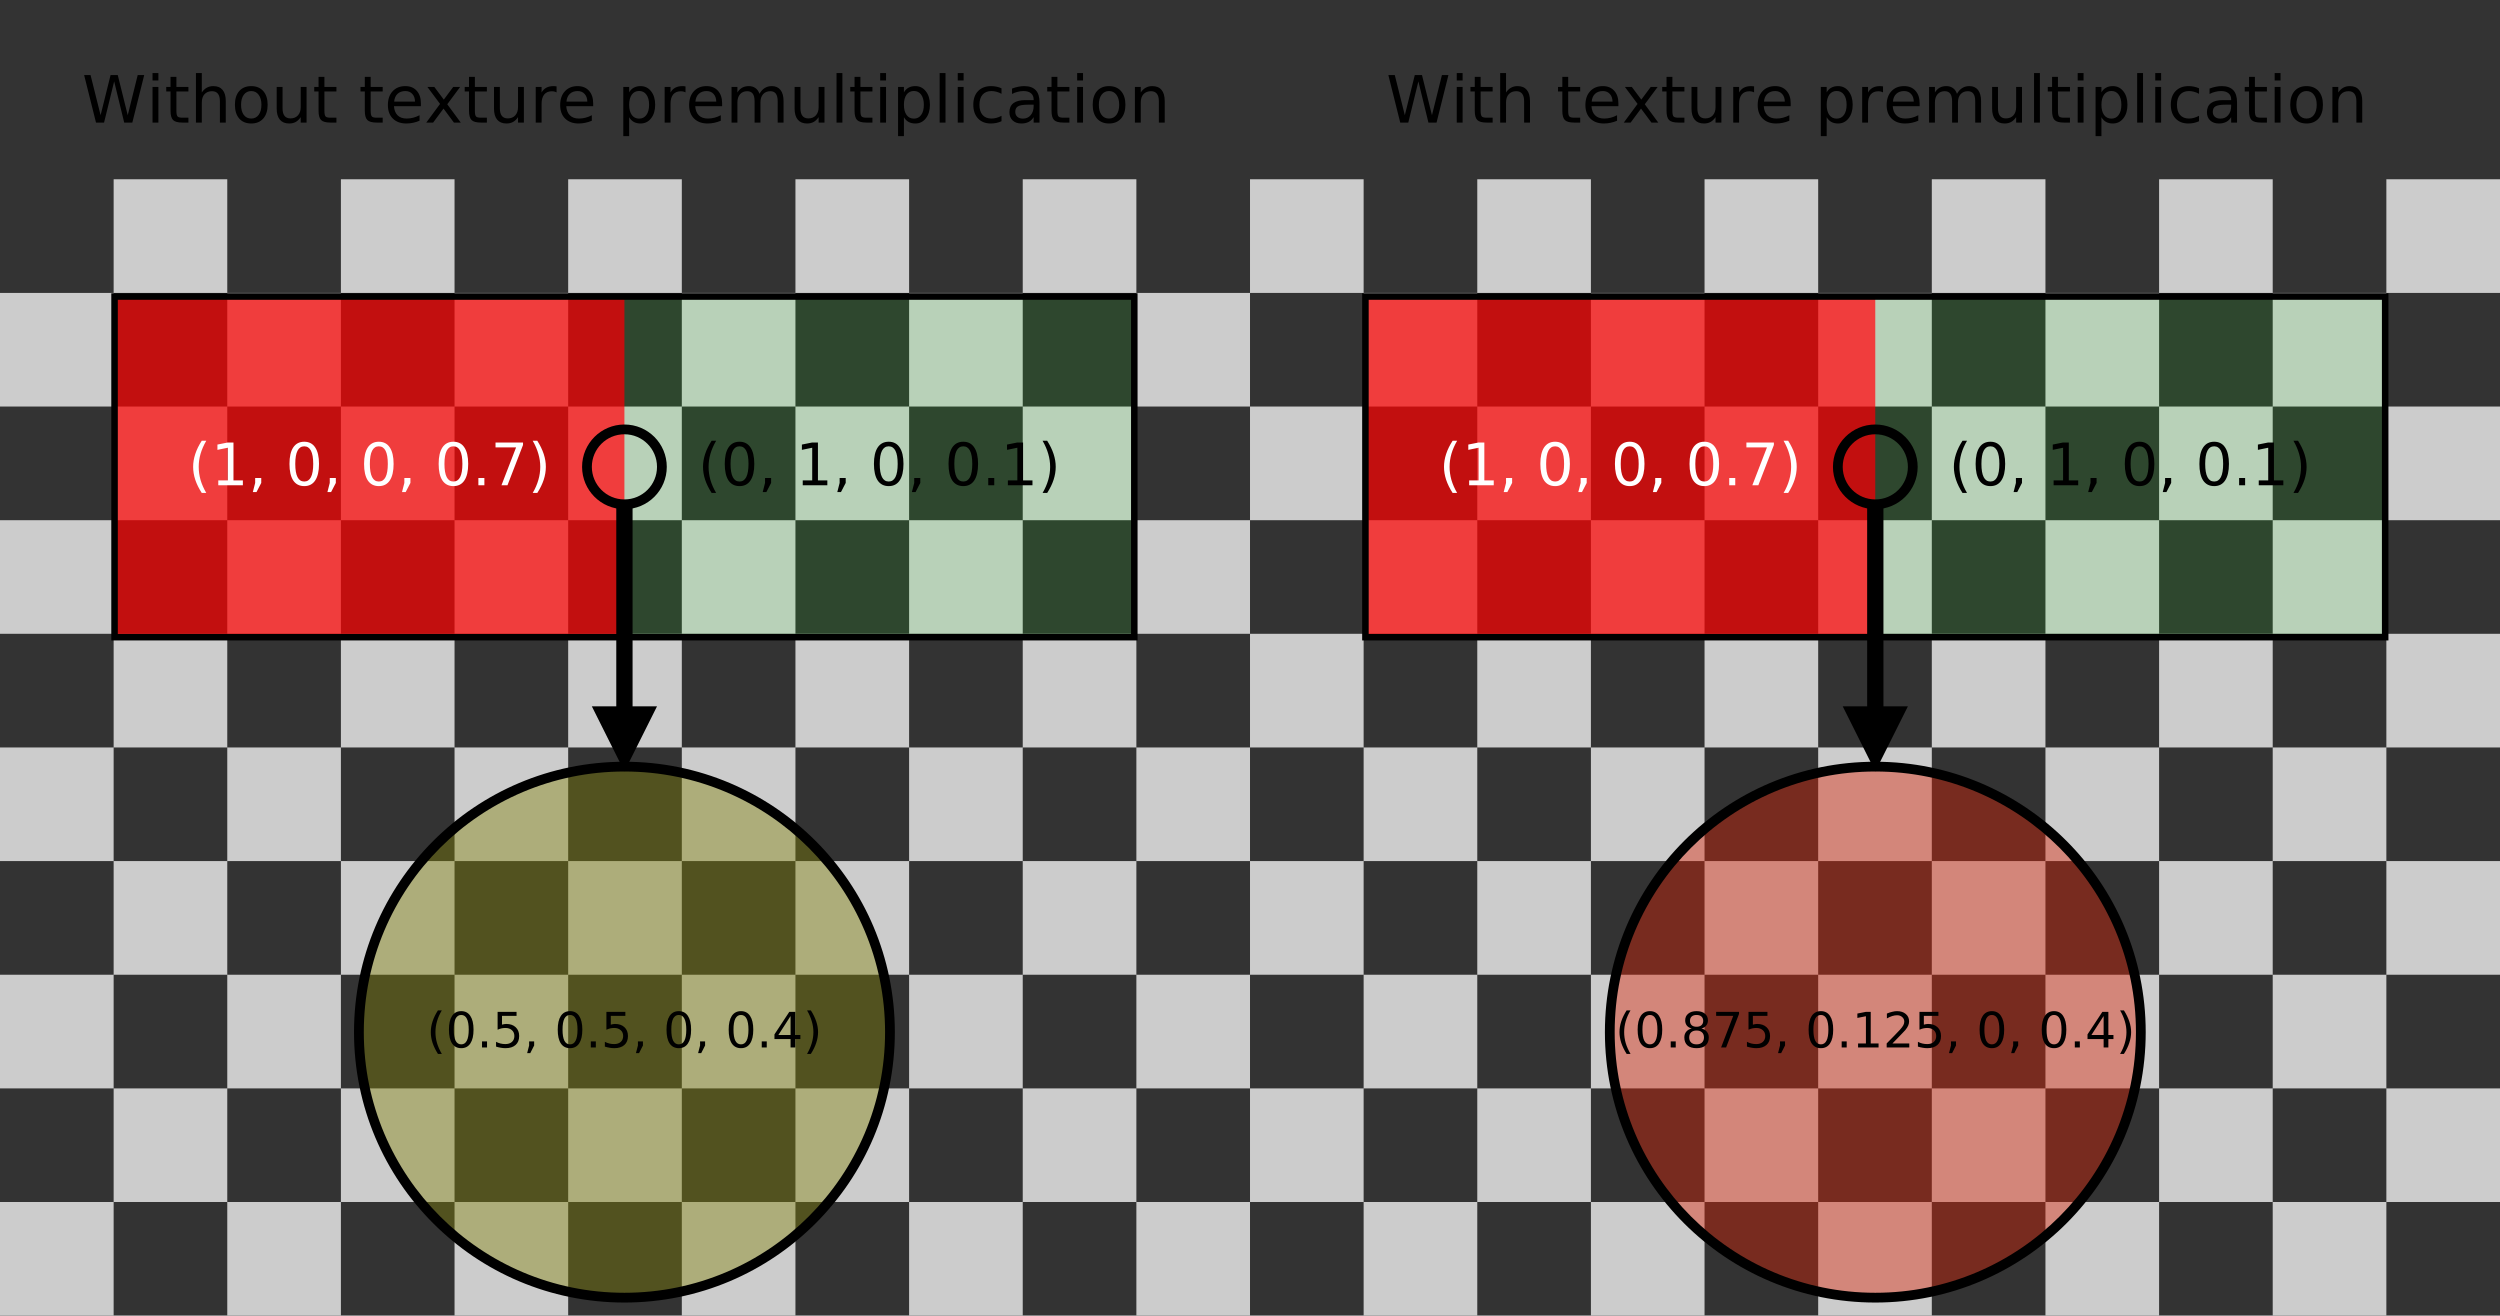 <?xml version="1.0" encoding="UTF-8"?>
<svg xmlns="http://www.w3.org/2000/svg" xmlns:xlink="http://www.w3.org/1999/xlink" width="552.756pt" height="290.889pt" viewBox="0 0 552.756 290.889" version="1.1">
<rect x="0" y="0" width="552.756" height="290.889" fill="#333333" stroke="none"/>
<g id="surface35696">
<path style=" stroke:none;fill-rule:evenodd;fill:rgb(80%,80%,80%);fill-opacity:1;" d="M 552.758 290.891 L 0 290.891 L 552.758 290.891 L 552.758 265.766 L 0 265.766 L 0 240.641 L 552.758 240.641 L 552.758 215.512 L 0 215.512 L 0 190.387 L 552.758 190.387 L 552.758 165.262 L 0 165.262 L 0 140.137 L 552.758 140.137 L 552.758 115.012 L 0 115.012 L 0 89.887 L 552.758 89.887 L 552.758 64.762 L 0 64.762 L 0 39.637 L 0 290.891 L 25.125 290.891 L 25.125 39.637 L 50.25 39.637 L 50.25 290.891 L 75.375 290.891 L 75.375 39.637 L 100.5 39.637 L 100.5 290.891 L 125.625 290.891 L 125.625 39.637 L 150.75 39.637 L 150.75 290.891 L 175.875 290.891 L 175.875 39.637 L 201.004 39.637 L 201.004 290.891 L 226.129 290.891 L 226.129 39.637 L 251.254 39.637 L 251.254 290.891 L 276.379 290.891 L 276.379 39.637 L 301.504 39.637 L 301.504 290.891 L 326.629 290.891 L 326.629 39.637 L 351.754 39.637 L 351.754 290.891 L 376.879 290.891 L 376.879 39.637 L 402.004 39.637 L 402.004 290.891 L 427.129 290.891 L 427.129 39.637 L 452.254 39.637 L 452.254 290.891 L 477.379 290.891 L 477.379 39.637 L 502.504 39.637 L 502.504 290.891 L 527.629 290.891 L 527.629 39.637 L 552.758 39.637 Z M 552.758 290.891 "/>
<path style=" stroke:none;fill-rule:evenodd;fill:rgb(0%,0%,0%);fill-opacity:1;" d="M 18.602 16.602 L 20.023 16.602 L 22.242 25.477 L 24.445 16.602 L 26.039 16.602 L 28.242 25.477 L 30.445 16.602 L 31.883 16.602 L 29.258 27.102 L 27.461 27.102 L 25.242 17.992 L 23.008 27.102 L 21.227 27.102 Z M 33.723 19.227 L 35.02 19.227 L 35.02 27.102 L 33.723 27.102 Z M 33.723 16.148 L 35.02 16.148 L 35.02 17.789 L 33.723 17.789 Z M 39.004 16.992 L 39.004 19.227 L 41.66 19.227 L 41.66 20.227 L 39.004 20.227 L 39.004 24.508 C 39.004 25.156 39.09 25.57 39.27 25.758 C 39.445 25.938 39.801 26.023 40.332 26.023 L 41.66 26.023 L 41.66 27.102 L 40.332 27.102 C 39.332 27.102 38.645 26.914 38.27 26.539 C 37.895 26.164 37.707 25.488 37.707 24.508 L 37.707 20.227 L 36.754 20.227 L 36.754 19.227 L 37.707 19.227 L 37.707 16.992 Z M 49.918 22.352 L 49.918 27.102 L 48.621 27.102 L 48.621 22.383 C 48.621 21.645 48.473 21.094 48.184 20.727 C 47.891 20.352 47.457 20.164 46.887 20.164 C 46.176 20.164 45.621 20.391 45.215 20.836 C 44.816 21.273 44.621 21.879 44.621 22.648 L 44.621 27.102 L 43.324 27.102 L 43.324 16.148 L 44.621 16.148 L 44.621 20.445 C 44.934 19.977 45.297 19.629 45.715 19.398 C 46.129 19.16 46.613 19.039 47.168 19.039 C 48.074 19.039 48.754 19.32 49.215 19.883 C 49.684 20.438 49.918 21.258 49.918 22.352 Z M 55.551 20.133 C 54.863 20.133 54.316 20.406 53.91 20.945 C 53.504 21.488 53.301 22.227 53.301 23.164 C 53.301 24.113 53.496 24.859 53.895 25.398 C 54.301 25.941 54.852 26.211 55.551 26.211 C 56.238 26.211 56.785 25.941 57.191 25.398 C 57.598 24.848 57.801 24.102 57.801 23.164 C 57.801 22.238 57.598 21.504 57.191 20.961 C 56.785 20.41 56.238 20.133 55.551 20.133 Z M 55.551 19.039 C 56.676 19.039 57.559 19.406 58.207 20.133 C 58.852 20.863 59.176 21.875 59.176 23.164 C 59.176 24.457 58.852 25.473 58.207 26.211 C 57.559 26.941 56.676 27.305 55.551 27.305 C 54.426 27.305 53.539 26.941 52.895 26.211 C 52.258 25.473 51.941 24.457 51.941 23.164 C 51.941 21.875 52.258 20.863 52.895 20.133 C 53.539 19.406 54.426 19.039 55.551 19.039 Z M 61.176 23.992 L 61.176 19.227 L 62.473 19.227 L 62.473 23.945 C 62.473 24.688 62.617 25.242 62.91 25.617 C 63.199 25.992 63.637 26.18 64.223 26.18 C 64.918 26.18 65.473 25.957 65.879 25.508 C 66.285 25.062 66.488 24.457 66.488 23.695 L 66.488 19.227 L 67.785 19.227 L 67.785 27.102 L 66.488 27.102 L 66.488 25.898 C 66.176 26.367 65.809 26.723 65.395 26.961 C 64.977 27.188 64.492 27.305 63.941 27.305 C 63.035 27.305 62.348 27.023 61.879 26.461 C 61.41 25.898 61.176 25.078 61.176 23.992 Z M 64.441 19.039 Z M 71.73 16.992 L 71.73 19.227 L 74.387 19.227 L 74.387 20.227 L 71.73 20.227 L 71.73 24.508 C 71.73 25.156 71.816 25.57 71.996 25.758 C 72.172 25.938 72.527 26.023 73.059 26.023 L 74.387 26.023 L 74.387 27.102 L 73.059 27.102 C 72.059 27.102 71.371 26.914 70.996 26.539 C 70.621 26.164 70.434 25.488 70.434 24.508 L 70.434 20.227 L 69.48 20.227 L 69.48 19.227 L 70.434 19.227 L 70.434 16.992 Z M 81.957 16.992 L 81.957 19.227 L 84.613 19.227 L 84.613 20.227 L 81.957 20.227 L 81.957 24.508 C 81.957 25.156 82.043 25.57 82.223 25.758 C 82.398 25.938 82.754 26.023 83.285 26.023 L 84.613 26.023 L 84.613 27.102 L 83.285 27.102 C 82.285 27.102 81.598 26.914 81.223 26.539 C 80.848 26.164 80.66 25.488 80.66 24.508 L 80.66 20.227 L 79.707 20.227 L 79.707 19.227 L 80.66 19.227 L 80.66 16.992 Z M 93.059 22.836 L 93.059 23.477 L 87.105 23.477 C 87.168 24.363 87.438 25.039 87.918 25.508 C 88.395 25.977 89.062 26.211 89.918 26.211 C 90.418 26.211 90.902 26.148 91.371 26.023 C 91.84 25.898 92.301 25.719 92.762 25.477 L 92.762 26.695 C 92.293 26.895 91.812 27.047 91.324 27.148 C 90.844 27.25 90.348 27.305 89.84 27.305 C 88.59 27.305 87.594 26.941 86.855 26.211 C 86.125 25.484 85.762 24.492 85.762 23.242 C 85.762 21.953 86.109 20.93 86.809 20.18 C 87.504 19.422 88.441 19.039 89.621 19.039 C 90.684 19.039 91.52 19.383 92.137 20.07 C 92.75 20.75 93.059 21.672 93.059 22.836 Z M 91.762 22.461 C 91.75 21.754 91.551 21.191 91.168 20.773 C 90.781 20.348 90.27 20.133 89.637 20.133 C 88.918 20.133 88.34 20.336 87.902 20.742 C 87.465 21.148 87.215 21.723 87.152 22.461 Z M 101.734 19.227 L 98.891 23.055 L 101.875 27.102 L 100.359 27.102 L 98.062 24.008 L 95.766 27.102 L 94.25 27.102 L 97.297 22.977 L 94.5 19.227 L 96.031 19.227 L 98.125 22.023 L 100.203 19.227 Z M 104.996 16.992 L 104.996 19.227 L 107.652 19.227 L 107.652 20.227 L 104.996 20.227 L 104.996 24.508 C 104.996 25.156 105.082 25.57 105.262 25.758 C 105.438 25.938 105.793 26.023 106.324 26.023 L 107.652 26.023 L 107.652 27.102 L 106.324 27.102 C 105.324 27.102 104.637 26.914 104.262 26.539 C 103.887 26.164 103.699 25.488 103.699 24.508 L 103.699 20.227 L 102.746 20.227 L 102.746 19.227 L 103.699 19.227 L 103.699 16.992 Z M 109.223 23.992 L 109.223 19.227 L 110.52 19.227 L 110.52 23.945 C 110.52 24.688 110.664 25.242 110.957 25.617 C 111.246 25.992 111.684 26.18 112.27 26.18 C 112.965 26.18 113.52 25.957 113.926 25.508 C 114.332 25.062 114.535 24.457 114.535 23.695 L 114.535 19.227 L 115.832 19.227 L 115.832 27.102 L 114.535 27.102 L 114.535 25.898 C 114.223 26.367 113.855 26.723 113.441 26.961 C 113.023 27.188 112.539 27.305 111.988 27.305 C 111.082 27.305 110.395 27.023 109.926 26.461 C 109.457 25.898 109.223 25.078 109.223 23.992 Z M 112.488 19.039 Z M 123.059 20.43 C 122.91 20.348 122.75 20.285 122.574 20.242 C 122.406 20.203 122.219 20.18 122.012 20.18 C 121.281 20.18 120.719 20.422 120.324 20.898 C 119.938 21.379 119.746 22.062 119.746 22.945 L 119.746 27.102 L 118.449 27.102 L 118.449 19.227 L 119.746 19.227 L 119.746 20.445 C 120.016 19.969 120.371 19.613 120.809 19.383 C 121.246 19.156 121.777 19.039 122.402 19.039 C 122.484 19.039 122.578 19.047 122.684 19.055 C 122.797 19.066 122.922 19.082 123.059 19.102 Z M 131.152 22.836 L 131.152 23.477 L 125.199 23.477 C 125.262 24.363 125.531 25.039 126.012 25.508 C 126.488 25.977 127.156 26.211 128.012 26.211 C 128.512 26.211 128.996 26.148 129.465 26.023 C 129.934 25.898 130.395 25.719 130.855 25.477 L 130.855 26.695 C 130.387 26.895 129.906 27.047 129.418 27.148 C 128.938 27.25 128.441 27.305 127.934 27.305 C 126.684 27.305 125.688 26.941 124.949 26.211 C 124.219 25.484 123.855 24.492 123.855 23.242 C 123.855 21.953 124.203 20.93 124.902 20.18 C 125.598 19.422 126.535 19.039 127.715 19.039 C 128.777 19.039 129.613 19.383 130.23 20.07 C 130.844 20.75 131.152 21.672 131.152 22.836 Z M 129.855 22.461 C 129.844 21.754 129.645 21.191 129.262 20.773 C 128.875 20.348 128.363 20.133 127.73 20.133 C 127.012 20.133 126.434 20.336 125.996 20.742 C 125.559 21.148 125.309 21.723 125.246 22.461 Z M 139.109 25.914 L 139.109 30.102 L 137.812 30.102 L 137.812 19.227 L 139.109 19.227 L 139.109 20.414 C 139.379 19.945 139.723 19.602 140.141 19.383 C 140.555 19.156 141.051 19.039 141.625 19.039 C 142.582 19.039 143.359 19.422 143.953 20.18 C 144.555 20.93 144.859 21.926 144.859 23.164 C 144.859 24.406 144.555 25.406 143.953 26.164 C 143.359 26.926 142.582 27.305 141.625 27.305 C 141.051 27.305 140.555 27.188 140.141 26.961 C 139.723 26.734 139.379 26.383 139.109 25.914 Z M 143.516 23.164 C 143.516 22.219 143.316 21.473 142.922 20.93 C 142.535 20.391 142 20.117 141.312 20.117 C 140.625 20.117 140.082 20.391 139.688 20.93 C 139.301 21.473 139.109 22.219 139.109 23.164 C 139.109 24.125 139.301 24.875 139.688 25.414 C 140.082 25.957 140.625 26.227 141.312 26.227 C 142 26.227 142.535 25.957 142.922 25.414 C 143.316 24.875 143.516 24.125 143.516 23.164 Z M 151.566 20.43 C 151.418 20.348 151.258 20.285 151.082 20.242 C 150.914 20.203 150.727 20.18 150.52 20.18 C 149.789 20.18 149.227 20.422 148.832 20.898 C 148.445 21.379 148.254 22.062 148.254 22.945 L 148.254 27.102 L 146.957 27.102 L 146.957 19.227 L 148.254 19.227 L 148.254 20.445 C 148.523 19.969 148.879 19.613 149.316 19.383 C 149.754 19.156 150.285 19.039 150.91 19.039 C 150.992 19.039 151.086 19.047 151.191 19.055 C 151.305 19.066 151.43 19.082 151.566 19.102 Z M 159.664 22.836 L 159.664 23.477 L 153.711 23.477 C 153.773 24.363 154.043 25.039 154.523 25.508 C 155 25.977 155.668 26.211 156.523 26.211 C 157.023 26.211 157.508 26.148 157.977 26.023 C 158.445 25.898 158.906 25.719 159.367 25.477 L 159.367 26.695 C 158.898 26.895 158.418 27.047 157.93 27.148 C 157.449 27.25 156.953 27.305 156.445 27.305 C 155.195 27.305 154.199 26.941 153.461 26.211 C 152.73 25.484 152.367 24.492 152.367 23.242 C 152.367 21.953 152.715 20.93 153.414 20.18 C 154.109 19.422 155.047 19.039 156.227 19.039 C 157.289 19.039 158.125 19.383 158.742 20.07 C 159.355 20.75 159.664 21.672 159.664 22.836 Z M 158.367 22.461 C 158.355 21.754 158.156 21.191 157.773 20.773 C 157.387 20.348 156.875 20.133 156.242 20.133 C 155.523 20.133 154.945 20.336 154.508 20.742 C 154.07 21.148 153.82 21.723 153.758 22.461 Z M 167.918 20.742 C 168.25 20.16 168.641 19.734 169.09 19.461 C 169.535 19.18 170.062 19.039 170.668 19.039 C 171.488 19.039 172.125 19.328 172.574 19.898 C 173.02 20.473 173.246 21.289 173.246 22.352 L 173.246 27.102 L 171.949 27.102 L 171.949 22.383 C 171.949 21.633 171.812 21.078 171.543 20.711 C 171.27 20.348 170.863 20.164 170.324 20.164 C 169.645 20.164 169.109 20.391 168.715 20.836 C 168.328 21.273 168.137 21.879 168.137 22.648 L 168.137 27.102 L 166.84 27.102 L 166.84 22.383 C 166.84 21.625 166.703 21.066 166.434 20.711 C 166.172 20.348 165.762 20.164 165.199 20.164 C 164.543 20.164 164.016 20.391 163.621 20.836 C 163.234 21.285 163.043 21.891 163.043 22.648 L 163.043 27.102 L 161.746 27.102 L 161.746 19.227 L 163.043 19.227 L 163.043 20.445 C 163.332 19.969 163.688 19.613 164.105 19.383 C 164.52 19.156 165.012 19.039 165.574 19.039 C 166.145 19.039 166.629 19.188 167.027 19.477 C 167.434 19.758 167.73 20.18 167.918 20.742 Z M 175.688 23.992 L 175.688 19.227 L 176.984 19.227 L 176.984 23.945 C 176.984 24.688 177.129 25.242 177.422 25.617 C 177.711 25.992 178.148 26.18 178.734 26.18 C 179.43 26.18 179.984 25.957 180.391 25.508 C 180.797 25.062 181 24.457 181 23.695 L 181 19.227 L 182.297 19.227 L 182.297 27.102 L 181 27.102 L 181 25.898 C 180.688 26.367 180.32 26.723 179.906 26.961 C 179.488 27.188 179.004 27.305 178.453 27.305 C 177.547 27.305 176.859 27.023 176.391 26.461 C 175.922 25.898 175.688 25.078 175.688 23.992 Z M 178.953 19.039 Z M 184.957 16.148 L 186.254 16.148 L 186.254 27.102 L 184.957 27.102 Z M 190.242 16.992 L 190.242 19.227 L 192.898 19.227 L 192.898 20.227 L 190.242 20.227 L 190.242 24.508 C 190.242 25.156 190.328 25.57 190.508 25.758 C 190.684 25.938 191.039 26.023 191.57 26.023 L 192.898 26.023 L 192.898 27.102 L 191.57 27.102 C 190.57 27.102 189.883 26.914 189.508 26.539 C 189.133 26.164 188.945 25.488 188.945 24.508 L 188.945 20.227 L 187.992 20.227 L 187.992 19.227 L 188.945 19.227 L 188.945 16.992 Z M 194.609 19.227 L 195.906 19.227 L 195.906 27.102 L 194.609 27.102 Z M 194.609 16.148 L 195.906 16.148 L 195.906 17.789 L 194.609 17.789 Z M 199.859 25.914 L 199.859 30.102 L 198.562 30.102 L 198.562 19.227 L 199.859 19.227 L 199.859 20.414 C 200.129 19.945 200.473 19.602 200.891 19.383 C 201.305 19.156 201.801 19.039 202.375 19.039 C 203.332 19.039 204.109 19.422 204.703 20.18 C 205.305 20.93 205.609 21.926 205.609 23.164 C 205.609 24.406 205.305 25.406 204.703 26.164 C 204.109 26.926 203.332 27.305 202.375 27.305 C 201.801 27.305 201.305 27.188 200.891 26.961 C 200.473 26.734 200.129 26.383 199.859 25.914 Z M 204.266 23.164 C 204.266 22.219 204.066 21.473 203.672 20.93 C 203.285 20.391 202.75 20.117 202.062 20.117 C 201.375 20.117 200.832 20.391 200.438 20.93 C 200.051 21.473 199.859 22.219 199.859 23.164 C 199.859 24.125 200.051 24.875 200.438 25.414 C 200.832 25.957 201.375 26.227 202.062 26.227 C 202.75 26.227 203.285 25.957 203.672 25.414 C 204.066 24.875 204.266 24.125 204.266 23.164 Z M 207.758 16.148 L 209.055 16.148 L 209.055 27.102 L 207.758 27.102 Z M 211.758 19.227 L 213.055 19.227 L 213.055 27.102 L 211.758 27.102 Z M 211.758 16.148 L 213.055 16.148 L 213.055 17.789 L 211.758 17.789 Z M 221.434 19.523 L 221.434 20.742 C 221.066 20.535 220.699 20.383 220.324 20.289 C 219.957 20.188 219.59 20.133 219.215 20.133 C 218.371 20.133 217.715 20.398 217.246 20.93 C 216.785 21.461 216.559 22.207 216.559 23.164 C 216.559 24.133 216.785 24.883 217.246 25.414 C 217.715 25.945 218.371 26.211 219.215 26.211 C 219.59 26.211 219.957 26.16 220.324 26.055 C 220.699 25.953 221.066 25.801 221.434 25.602 L 221.434 26.805 C 221.066 26.973 220.691 27.098 220.309 27.18 C 219.922 27.262 219.512 27.305 219.074 27.305 C 217.887 27.305 216.941 26.938 216.246 26.195 C 215.547 25.445 215.199 24.438 215.199 23.164 C 215.199 21.883 215.547 20.879 216.246 20.148 C 216.953 19.41 217.922 19.039 219.152 19.039 C 219.559 19.039 219.949 19.082 220.324 19.164 C 220.707 19.238 221.078 19.359 221.434 19.523 Z M 227.262 23.148 C 226.219 23.148 225.496 23.27 225.09 23.508 C 224.684 23.738 224.48 24.145 224.48 24.727 C 224.48 25.188 224.629 25.551 224.934 25.82 C 225.234 26.094 225.645 26.227 226.168 26.227 C 226.887 26.227 227.457 25.973 227.887 25.461 C 228.324 24.953 228.543 24.273 228.543 23.43 L 228.543 23.148 Z M 229.84 22.602 L 229.84 27.102 L 228.543 27.102 L 228.543 25.898 C 228.25 26.379 227.879 26.734 227.434 26.961 C 226.996 27.188 226.457 27.305 225.824 27.305 C 225.02 27.305 224.379 27.082 223.902 26.633 C 223.422 26.176 223.184 25.566 223.184 24.805 C 223.184 23.922 223.48 23.254 224.074 22.805 C 224.668 22.359 225.551 22.133 226.73 22.133 L 228.543 22.133 L 228.543 22.008 C 228.543 21.406 228.344 20.941 227.949 20.617 C 227.562 20.297 227.016 20.133 226.309 20.133 C 225.859 20.133 225.422 20.191 224.996 20.305 C 224.566 20.41 224.156 20.566 223.762 20.773 L 223.762 19.586 C 224.238 19.398 224.699 19.266 225.137 19.18 C 225.582 19.086 226.02 19.039 226.449 19.039 C 227.582 19.039 228.434 19.336 228.996 19.93 C 229.559 20.516 229.84 21.406 229.84 22.602 Z M 233.793 16.992 L 233.793 19.227 L 236.449 19.227 L 236.449 20.227 L 233.793 20.227 L 233.793 24.508 C 233.793 25.156 233.879 25.57 234.059 25.758 C 234.234 25.938 234.59 26.023 235.121 26.023 L 236.449 26.023 L 236.449 27.102 L 235.121 27.102 C 234.121 27.102 233.434 26.914 233.059 26.539 C 232.684 26.164 232.496 25.488 232.496 24.508 L 232.496 20.227 L 231.543 20.227 L 231.543 19.227 L 232.496 19.227 L 232.496 16.992 Z M 238.16 19.227 L 239.457 19.227 L 239.457 27.102 L 238.16 27.102 Z M 238.16 16.148 L 239.457 16.148 L 239.457 17.789 L 238.16 17.789 Z M 245.207 20.133 C 244.52 20.133 243.973 20.406 243.566 20.945 C 243.16 21.488 242.957 22.227 242.957 23.164 C 242.957 24.113 243.152 24.859 243.551 25.398 C 243.957 25.941 244.508 26.211 245.207 26.211 C 245.895 26.211 246.441 25.941 246.848 25.398 C 247.254 24.848 247.457 24.102 247.457 23.164 C 247.457 22.238 247.254 21.504 246.848 20.961 C 246.441 20.41 245.895 20.133 245.207 20.133 Z M 245.207 19.039 C 246.332 19.039 247.215 19.406 247.863 20.133 C 248.508 20.863 248.832 21.875 248.832 23.164 C 248.832 24.457 248.508 25.473 247.863 26.211 C 247.215 26.941 246.332 27.305 245.207 27.305 C 244.082 27.305 243.195 26.941 242.551 26.211 C 241.914 25.473 241.598 24.457 241.598 23.164 C 241.598 21.875 241.914 20.863 242.551 20.133 C 243.195 19.406 244.082 19.039 245.207 19.039 Z M 257.523 22.352 L 257.523 27.102 L 256.227 27.102 L 256.227 22.383 C 256.227 21.645 256.078 21.094 255.789 20.727 C 255.496 20.352 255.062 20.164 254.492 20.164 C 253.781 20.164 253.227 20.391 252.82 20.836 C 252.422 21.273 252.227 21.879 252.227 22.648 L 252.227 27.102 L 250.93 27.102 L 250.93 19.227 L 252.227 19.227 L 252.227 20.445 C 252.539 19.977 252.902 19.629 253.32 19.398 C 253.734 19.16 254.219 19.039 254.773 19.039 C 255.68 19.039 256.359 19.32 256.82 19.883 C 257.289 20.438 257.523 21.258 257.523 22.352 Z M 258.746 27.102 "/>
<path style=" stroke:none;fill-rule:evenodd;fill:rgb(100%,0%,0%);fill-opacity:0.7;" d="M 25.328 65.566 L 138.062 65.566 L 138.062 140.883 L 25.328 140.883 Z M 25.328 65.566 "/>
<path style=" stroke:none;fill-rule:evenodd;fill:rgb(100%,100%,100%);fill-opacity:1;" d="M 45.609 97.449 C 45.047 98.418 44.625 99.383 44.344 100.34 C 44.07 101.289 43.938 102.246 43.938 103.215 C 43.938 104.195 44.07 105.164 44.344 106.121 C 44.625 107.082 45.047 108.035 45.609 108.996 L 44.609 108.996 C 43.973 108.004 43.492 107.035 43.172 106.074 C 42.859 105.117 42.703 104.164 42.703 103.215 C 42.703 102.277 42.859 101.336 43.172 100.387 C 43.484 99.43 43.961 98.449 44.609 97.449 Z M 48.262 106.215 L 50.355 106.215 L 50.355 98.996 L 48.074 99.465 L 48.074 98.293 L 50.34 97.84 L 51.621 97.84 L 51.621 106.215 L 53.699 106.215 L 53.699 107.293 L 48.262 107.293 Z M 56.418 105.684 L 57.762 105.684 L 57.762 106.777 L 56.715 108.793 L 55.902 108.793 L 56.418 106.777 Z M 67.27 98.684 C 66.613 98.684 66.117 99.008 65.785 99.652 C 65.449 100.301 65.285 101.273 65.285 102.574 C 65.285 103.867 65.449 104.84 65.785 105.496 C 66.117 106.145 66.613 106.465 67.27 106.465 C 67.926 106.465 68.418 106.145 68.754 105.496 C 69.086 104.84 69.254 103.867 69.254 102.574 C 69.254 101.273 69.086 100.301 68.754 99.652 C 68.418 99.008 67.926 98.684 67.27 98.684 Z M 67.27 97.668 C 68.332 97.668 69.137 98.09 69.691 98.934 C 70.254 99.77 70.535 100.98 70.535 102.574 C 70.535 104.168 70.254 105.387 69.691 106.23 C 69.137 107.066 68.332 107.48 67.27 107.48 C 66.207 107.48 65.395 107.066 64.832 106.23 C 64.277 105.387 64.004 104.168 64.004 102.574 C 64.004 100.98 64.277 99.77 64.832 98.934 C 65.395 98.09 66.207 97.668 67.27 97.668 Z M 72.91 105.684 L 74.254 105.684 L 74.254 106.777 L 73.207 108.793 L 72.395 108.793 L 72.91 106.777 Z M 83.762 98.684 C 83.105 98.684 82.609 99.008 82.277 99.652 C 81.941 100.301 81.777 101.273 81.777 102.574 C 81.777 103.867 81.941 104.84 82.277 105.496 C 82.609 106.145 83.105 106.465 83.762 106.465 C 84.418 106.465 84.91 106.145 85.246 105.496 C 85.578 104.84 85.746 103.867 85.746 102.574 C 85.746 101.273 85.578 100.301 85.246 99.652 C 84.91 99.008 84.418 98.684 83.762 98.684 Z M 83.762 97.668 C 84.824 97.668 85.629 98.09 86.184 98.934 C 86.746 99.77 87.027 100.98 87.027 102.574 C 87.027 104.168 86.746 105.387 86.184 106.23 C 85.629 107.066 84.824 107.48 83.762 107.48 C 82.699 107.48 81.887 107.066 81.324 106.23 C 80.77 105.387 80.496 104.168 80.496 102.574 C 80.496 100.98 80.77 99.77 81.324 98.934 C 81.887 98.09 82.699 97.668 83.762 97.668 Z M 89.402 105.684 L 90.746 105.684 L 90.746 106.777 L 89.699 108.793 L 88.887 108.793 L 89.402 106.777 Z M 100.254 98.684 C 99.598 98.684 99.102 99.008 98.77 99.652 C 98.434 100.301 98.27 101.273 98.27 102.574 C 98.27 103.867 98.434 104.84 98.77 105.496 C 99.102 106.145 99.598 106.465 100.254 106.465 C 100.91 106.465 101.402 106.145 101.738 105.496 C 102.07 104.84 102.238 103.867 102.238 102.574 C 102.238 101.273 102.07 100.301 101.738 99.652 C 101.402 99.008 100.91 98.684 100.254 98.684 Z M 100.254 97.668 C 101.316 97.668 102.121 98.09 102.676 98.934 C 103.238 99.77 103.52 100.98 103.52 102.574 C 103.52 104.168 103.238 105.387 102.676 106.23 C 102.121 107.066 101.316 107.48 100.254 107.48 C 99.191 107.48 98.379 107.066 97.816 106.23 C 97.262 105.387 96.988 104.168 96.988 102.574 C 96.988 100.98 97.262 99.77 97.816 98.934 C 98.379 98.09 99.191 97.668 100.254 97.668 Z M 105.77 105.684 L 107.098 105.684 L 107.098 107.293 L 105.77 107.293 Z M 109.562 97.84 L 115.641 97.84 L 115.641 98.387 L 112.203 107.293 L 110.875 107.293 L 114.109 98.918 L 109.562 98.918 Z M 117.781 97.449 L 118.797 97.449 C 119.43 98.449 119.906 99.43 120.219 100.387 C 120.531 101.336 120.688 102.277 120.688 103.215 C 120.688 104.164 120.531 105.117 120.219 106.074 C 119.906 107.035 119.43 108.004 118.797 108.996 L 117.781 108.996 C 118.344 108.035 118.758 107.082 119.031 106.121 C 119.312 105.164 119.453 104.195 119.453 103.215 C 119.453 102.246 119.312 101.289 119.031 100.34 C 118.758 99.383 118.344 98.418 117.781 97.449 Z M 121.809 107.293 "/>
<path style=" stroke:none;fill-rule:evenodd;fill:rgb(0%,100%,0%);fill-opacity:0.1;" d="M 250.797 65.566 L 138.062 65.566 L 138.062 140.883 L 250.797 140.883 Z M 250.797 65.566 "/>
<path style=" stroke:none;fill-rule:evenodd;fill:rgb(0%,0%,0%);fill-opacity:1;" d="M 158.344 97.449 C 157.781 98.418 157.359 99.383 157.078 100.34 C 156.805 101.289 156.672 102.246 156.672 103.215 C 156.672 104.195 156.805 105.164 157.078 106.121 C 157.359 107.082 157.781 108.035 158.344 108.996 L 157.344 108.996 C 156.707 108.004 156.227 107.035 155.906 106.074 C 155.594 105.117 155.438 104.164 155.438 103.215 C 155.438 102.277 155.594 101.336 155.906 100.387 C 156.219 99.43 156.695 98.449 157.344 97.449 Z M 163.512 98.684 C 162.855 98.684 162.359 99.008 162.027 99.652 C 161.691 100.301 161.527 101.273 161.527 102.574 C 161.527 103.867 161.691 104.84 162.027 105.496 C 162.359 106.145 162.855 106.465 163.512 106.465 C 164.168 106.465 164.66 106.145 164.996 105.496 C 165.328 104.84 165.496 103.867 165.496 102.574 C 165.496 101.273 165.328 100.301 164.996 99.652 C 164.66 99.008 164.168 98.684 163.512 98.684 Z M 163.512 97.668 C 164.574 97.668 165.379 98.09 165.934 98.934 C 166.496 99.77 166.777 100.98 166.777 102.574 C 166.777 104.168 166.496 105.387 165.934 106.23 C 165.379 107.066 164.574 107.48 163.512 107.48 C 162.449 107.48 161.637 107.066 161.074 106.23 C 160.52 105.387 160.246 104.168 160.246 102.574 C 160.246 100.98 160.52 99.77 161.074 98.934 C 161.637 98.09 162.449 97.668 163.512 97.668 Z M 169.152 105.684 L 170.496 105.684 L 170.496 106.777 L 169.449 108.793 L 168.637 108.793 L 169.152 106.777 Z M 177.488 106.215 L 179.582 106.215 L 179.582 98.996 L 177.301 99.465 L 177.301 98.293 L 179.566 97.84 L 180.848 97.84 L 180.848 106.215 L 182.926 106.215 L 182.926 107.293 L 177.488 107.293 Z M 185.645 105.684 L 186.988 105.684 L 186.988 106.777 L 185.941 108.793 L 185.129 108.793 L 185.645 106.777 Z M 196.496 98.684 C 195.84 98.684 195.344 99.008 195.012 99.652 C 194.676 100.301 194.512 101.273 194.512 102.574 C 194.512 103.867 194.676 104.84 195.012 105.496 C 195.344 106.145 195.84 106.465 196.496 106.465 C 197.152 106.465 197.645 106.145 197.98 105.496 C 198.312 104.84 198.48 103.867 198.48 102.574 C 198.48 101.273 198.312 100.301 197.98 99.652 C 197.645 99.008 197.152 98.684 196.496 98.684 Z M 196.496 97.668 C 197.559 97.668 198.363 98.09 198.918 98.934 C 199.48 99.77 199.762 100.98 199.762 102.574 C 199.762 104.168 199.48 105.387 198.918 106.23 C 198.363 107.066 197.559 107.48 196.496 107.48 C 195.434 107.48 194.621 107.066 194.059 106.23 C 193.504 105.387 193.23 104.168 193.23 102.574 C 193.23 100.98 193.504 99.77 194.059 98.934 C 194.621 98.09 195.434 97.668 196.496 97.668 Z M 202.137 105.684 L 203.48 105.684 L 203.48 106.777 L 202.434 108.793 L 201.621 108.793 L 202.137 106.777 Z M 212.988 98.684 C 212.332 98.684 211.836 99.008 211.504 99.652 C 211.168 100.301 211.004 101.273 211.004 102.574 C 211.004 103.867 211.168 104.84 211.504 105.496 C 211.836 106.145 212.332 106.465 212.988 106.465 C 213.645 106.465 214.137 106.145 214.473 105.496 C 214.805 104.84 214.973 103.867 214.973 102.574 C 214.973 101.273 214.805 100.301 214.473 99.652 C 214.137 99.008 213.645 98.684 212.988 98.684 Z M 212.988 97.668 C 214.051 97.668 214.855 98.09 215.41 98.934 C 215.973 99.77 216.254 100.98 216.254 102.574 C 216.254 104.168 215.973 105.387 215.41 106.23 C 214.855 107.066 214.051 107.48 212.988 107.48 C 211.926 107.48 211.113 107.066 210.551 106.23 C 209.996 105.387 209.723 104.168 209.723 102.574 C 209.723 100.98 209.996 99.77 210.551 98.934 C 211.113 98.09 211.926 97.668 212.988 97.668 Z M 218.504 105.684 L 219.832 105.684 L 219.832 107.293 L 218.504 107.293 Z M 222.844 106.215 L 224.938 106.215 L 224.938 98.996 L 222.656 99.465 L 222.656 98.293 L 224.922 97.84 L 226.203 97.84 L 226.203 106.215 L 228.281 106.215 L 228.281 107.293 L 222.844 107.293 Z M 230.516 97.449 L 231.531 97.449 C 232.164 98.449 232.641 99.43 232.953 100.387 C 233.266 101.336 233.422 102.277 233.422 103.215 C 233.422 104.164 233.266 105.117 232.953 106.074 C 232.641 107.035 232.164 108.004 231.531 108.996 L 230.516 108.996 C 231.078 108.035 231.492 107.082 231.766 106.121 C 232.047 105.164 232.188 104.195 232.188 103.215 C 232.188 102.246 232.047 101.289 231.766 100.34 C 231.492 99.383 231.078 98.418 230.516 97.449 Z M 234.543 107.293 "/>
<path style="fill:none;stroke-width:1.441;stroke-linecap:butt;stroke-linejoin:miter;stroke:rgb(0%,0%,0%);stroke-opacity:1;stroke-miterlimit:10;" d="M 250.797 140.883 L 25.328 140.883 L 25.328 65.566 L 250.797 65.566 Z M 250.797 140.883 "/>
<path style=" stroke:none;fill-rule:evenodd;fill:rgb(0%,0%,0%);fill-opacity:1;" d="M 145.266 103.223 C 145.266 99.246 142.043 96.02 138.062 96.02 C 134.086 96.02 130.859 99.246 130.859 103.223 C 130.859 107.203 134.086 110.426 138.062 110.426 C 142.043 110.426 145.266 107.203 145.266 103.223 M 147.426 103.223 C 147.426 98.051 143.234 93.859 138.062 93.859 C 132.891 93.859 128.699 98.051 128.699 103.223 C 128.699 108.395 132.891 112.586 138.062 112.586 C 143.234 112.586 147.426 108.395 147.426 103.223 "/>
<path style="fill:none;stroke-width:3.602;stroke-linecap:butt;stroke-linejoin:miter;stroke:rgb(0%,0%,0%);stroke-opacity:1;stroke-miterlimit:10;" d="M 138.062 111.867 L 138.062 156.895 "/>
<path style=" stroke:none;fill-rule:evenodd;fill:rgb(0%,0%,0%);fill-opacity:1;" d="M 138.062 170.582 L 130.859 156.176 L 145.266 156.176 Z M 138.062 170.582 "/>
<path style=" stroke:none;fill-rule:evenodd;fill:rgb(50%,50%,0%);fill-opacity:0.4;" d="M 196.41 228.207 C 196.41 195.984 170.289 169.859 138.062 169.859 C 105.84 169.859 79.715 195.984 79.715 228.207 C 79.715 260.434 105.84 286.555 138.062 286.555 C 170.289 286.555 196.41 260.434 196.41 228.207 "/>
<path style=" stroke:none;fill-rule:evenodd;fill:rgb(0%,0%,0%);fill-opacity:1;" d="M 97.688 223.395 C 97.207 224.207 96.852 225.012 96.625 225.801 C 96.395 226.594 96.281 227.395 96.281 228.207 C 96.281 229.02 96.395 229.828 96.625 230.629 C 96.863 231.422 97.219 232.215 97.688 233.02 L 96.828 233.02 C 96.305 232.195 95.91 231.387 95.641 230.582 C 95.379 229.781 95.25 228.988 95.25 228.207 C 95.25 227.418 95.379 226.625 95.641 225.832 C 95.898 225.043 96.297 224.23 96.828 223.395 Z M 101.98 224.41 C 101.426 224.41 101.012 224.684 100.73 225.223 C 100.457 225.766 100.324 226.578 100.324 227.66 C 100.324 228.746 100.457 229.559 100.73 230.098 C 101.012 230.641 101.426 230.91 101.98 230.91 C 102.531 230.91 102.941 230.641 103.215 230.098 C 103.496 229.559 103.637 228.746 103.637 227.66 C 103.637 226.578 103.496 225.766 103.215 225.223 C 102.941 224.684 102.531 224.41 101.98 224.41 Z M 101.98 223.566 C 102.863 223.566 103.535 223.922 103.996 224.629 C 104.465 225.328 104.699 226.34 104.699 227.66 C 104.699 228.996 104.465 230.012 103.996 230.707 C 103.535 231.406 102.863 231.754 101.98 231.754 C 101.094 231.754 100.418 231.406 99.949 230.707 C 99.488 230.012 99.262 228.996 99.262 227.66 C 99.262 226.34 99.488 225.328 99.949 224.629 C 100.418 223.922 101.094 223.566 101.98 223.566 Z M 106.574 230.254 L 107.684 230.254 L 107.684 231.598 L 106.574 231.598 Z M 110.023 223.723 L 114.211 223.723 L 114.211 224.613 L 110.992 224.613 L 110.992 226.551 C 111.148 226.5 111.305 226.465 111.461 226.441 C 111.617 226.41 111.773 226.395 111.93 226.395 C 112.805 226.395 113.496 226.637 114.008 227.113 C 114.527 227.594 114.789 228.246 114.789 229.066 C 114.789 229.922 114.523 230.582 113.992 231.051 C 113.461 231.52 112.715 231.754 111.758 231.754 C 111.422 231.754 111.086 231.723 110.742 231.66 C 110.406 231.605 110.055 231.527 109.68 231.41 L 109.68 230.348 C 110 230.516 110.328 230.641 110.664 230.723 C 111.008 230.809 111.367 230.848 111.742 230.848 C 112.344 230.848 112.824 230.691 113.18 230.379 C 113.543 230.059 113.727 229.621 113.727 229.066 C 113.727 228.516 113.543 228.082 113.18 227.77 C 112.824 227.449 112.344 227.285 111.742 227.285 C 111.449 227.285 111.164 227.316 110.883 227.379 C 110.602 227.441 110.312 227.543 110.023 227.676 Z M 116.992 230.254 L 118.102 230.254 L 118.102 231.16 L 117.242 232.848 L 116.555 232.848 L 116.992 231.16 Z M 126.035 224.41 C 125.48 224.41 125.066 224.684 124.785 225.223 C 124.512 225.766 124.379 226.578 124.379 227.66 C 124.379 228.746 124.512 229.559 124.785 230.098 C 125.066 230.641 125.48 230.91 126.035 230.91 C 126.586 230.91 126.996 230.641 127.27 230.098 C 127.551 229.559 127.691 228.746 127.691 227.66 C 127.691 226.578 127.551 225.766 127.27 225.223 C 126.996 224.684 126.586 224.41 126.035 224.41 Z M 126.035 223.566 C 126.918 223.566 127.59 223.922 128.051 224.629 C 128.52 225.328 128.754 226.34 128.754 227.66 C 128.754 228.996 128.52 230.012 128.051 230.707 C 127.59 231.406 126.918 231.754 126.035 231.754 C 125.148 231.754 124.473 231.406 124.004 230.707 C 123.543 230.012 123.316 228.996 123.316 227.66 C 123.316 226.34 123.543 225.328 124.004 224.629 C 124.473 223.922 125.148 223.566 126.035 223.566 Z M 130.629 230.254 L 131.738 230.254 L 131.738 231.598 L 130.629 231.598 Z M 134.078 223.723 L 138.266 223.723 L 138.266 224.613 L 135.047 224.613 L 135.047 226.551 C 135.203 226.5 135.359 226.465 135.516 226.441 C 135.672 226.41 135.828 226.395 135.984 226.395 C 136.859 226.395 137.551 226.637 138.062 227.113 C 138.582 227.594 138.844 228.246 138.844 229.066 C 138.844 229.922 138.578 230.582 138.047 231.051 C 137.516 231.52 136.77 231.754 135.812 231.754 C 135.477 231.754 135.141 231.723 134.797 231.66 C 134.461 231.605 134.109 231.527 133.734 231.41 L 133.734 230.348 C 134.055 230.516 134.383 230.641 134.719 230.723 C 135.062 230.809 135.422 230.848 135.797 230.848 C 136.398 230.848 136.879 230.691 137.234 230.379 C 137.598 230.059 137.781 229.621 137.781 229.066 C 137.781 228.516 137.598 228.082 137.234 227.77 C 136.879 227.449 136.398 227.285 135.797 227.285 C 135.504 227.285 135.219 227.316 134.938 227.379 C 134.656 227.441 134.367 227.543 134.078 227.676 Z M 141.047 230.254 L 142.156 230.254 L 142.156 231.16 L 141.297 232.848 L 140.609 232.848 L 141.047 231.16 Z M 150.086 224.41 C 149.531 224.41 149.117 224.684 148.836 225.223 C 148.562 225.766 148.43 226.578 148.43 227.66 C 148.43 228.746 148.562 229.559 148.836 230.098 C 149.117 230.641 149.531 230.91 150.086 230.91 C 150.637 230.91 151.047 230.641 151.32 230.098 C 151.602 229.559 151.742 228.746 151.742 227.66 C 151.742 226.578 151.602 225.766 151.32 225.223 C 151.047 224.684 150.637 224.41 150.086 224.41 Z M 150.086 223.566 C 150.969 223.566 151.641 223.922 152.102 224.629 C 152.57 225.328 152.805 226.34 152.805 227.66 C 152.805 228.996 152.57 230.012 152.102 230.707 C 151.641 231.406 150.969 231.754 150.086 231.754 C 149.199 231.754 148.523 231.406 148.055 230.707 C 147.594 230.012 147.367 228.996 147.367 227.66 C 147.367 226.34 147.594 225.328 148.055 224.629 C 148.523 223.922 149.199 223.566 150.086 223.566 Z M 154.789 230.254 L 155.898 230.254 L 155.898 231.16 L 155.039 232.848 L 154.352 232.848 L 154.789 231.16 Z M 163.832 224.41 C 163.277 224.41 162.863 224.684 162.582 225.223 C 162.309 225.766 162.176 226.578 162.176 227.66 C 162.176 228.746 162.309 229.559 162.582 230.098 C 162.863 230.641 163.277 230.91 163.832 230.91 C 164.383 230.91 164.793 230.641 165.066 230.098 C 165.348 229.559 165.488 228.746 165.488 227.66 C 165.488 226.578 165.348 225.766 165.066 225.223 C 164.793 224.684 164.383 224.41 163.832 224.41 Z M 163.832 223.566 C 164.715 223.566 165.387 223.922 165.848 224.629 C 166.316 225.328 166.551 226.34 166.551 227.66 C 166.551 228.996 166.316 230.012 165.848 230.707 C 165.387 231.406 164.715 231.754 163.832 231.754 C 162.945 231.754 162.27 231.406 161.801 230.707 C 161.34 230.012 161.113 228.996 161.113 227.66 C 161.113 226.34 161.34 225.328 161.801 224.629 C 162.27 223.922 162.945 223.566 163.832 223.566 Z M 168.422 230.254 L 169.531 230.254 L 169.531 231.598 L 168.422 231.598 Z M 174.797 224.645 L 172.094 228.848 L 174.797 228.848 Z M 174.516 223.723 L 175.844 223.723 L 175.844 228.848 L 176.969 228.848 L 176.969 229.738 L 175.844 229.738 L 175.844 231.598 L 174.797 231.598 L 174.797 229.738 L 171.234 229.738 L 171.234 228.707 Z M 178.438 223.395 L 179.281 223.395 C 179.812 224.23 180.207 225.043 180.469 225.832 C 180.738 226.625 180.875 227.418 180.875 228.207 C 180.875 228.988 180.738 229.781 180.469 230.582 C 180.207 231.387 179.812 232.195 179.281 233.02 L 178.438 233.02 C 178.906 232.215 179.254 231.422 179.484 230.629 C 179.723 229.828 179.844 229.02 179.844 228.207 C 179.844 227.395 179.723 226.594 179.484 225.801 C 179.254 225.012 178.906 224.207 178.438 223.395 Z M 181.793 231.598 "/>
<path style=" stroke:none;fill-rule:evenodd;fill:rgb(0%,0%,0%);fill-opacity:1;" d="M 195.691 228.207 C 195.691 196.383 169.891 170.582 138.062 170.582 C 106.238 170.582 80.438 196.383 80.438 228.207 C 80.438 260.035 106.238 285.836 138.062 285.836 C 169.891 285.836 195.691 260.035 195.691 228.207 M 197.852 228.207 C 197.852 195.188 171.082 168.422 138.062 168.422 C 105.043 168.422 78.273 195.188 78.273 228.207 C 78.273 261.227 105.043 287.996 138.062 287.996 C 171.082 287.996 197.852 261.227 197.852 228.207 "/>
<path style=" stroke:none;fill-rule:evenodd;fill:rgb(0%,0%,0%);fill-opacity:1;" d="M 306.969 16.602 L 308.391 16.602 L 310.609 25.477 L 312.812 16.602 L 314.406 16.602 L 316.609 25.477 L 318.812 16.602 L 320.25 16.602 L 317.625 27.102 L 315.828 27.102 L 313.609 17.992 L 311.375 27.102 L 309.594 27.102 Z M 322.09 19.227 L 323.387 19.227 L 323.387 27.102 L 322.09 27.102 Z M 322.09 16.148 L 323.387 16.148 L 323.387 17.789 L 322.09 17.789 Z M 327.371 16.992 L 327.371 19.227 L 330.027 19.227 L 330.027 20.227 L 327.371 20.227 L 327.371 24.508 C 327.371 25.156 327.457 25.57 327.637 25.758 C 327.812 25.938 328.168 26.023 328.699 26.023 L 330.027 26.023 L 330.027 27.102 L 328.699 27.102 C 327.699 27.102 327.012 26.914 326.637 26.539 C 326.262 26.164 326.074 25.488 326.074 24.508 L 326.074 20.227 L 325.121 20.227 L 325.121 19.227 L 326.074 19.227 L 326.074 16.992 Z M 338.285 22.352 L 338.285 27.102 L 336.988 27.102 L 336.988 22.383 C 336.988 21.645 336.84 21.094 336.551 20.727 C 336.258 20.352 335.824 20.164 335.254 20.164 C 334.543 20.164 333.988 20.391 333.582 20.836 C 333.184 21.273 332.988 21.879 332.988 22.648 L 332.988 27.102 L 331.691 27.102 L 331.691 16.148 L 332.988 16.148 L 332.988 20.445 C 333.301 19.977 333.664 19.629 334.082 19.398 C 334.496 19.16 334.98 19.039 335.535 19.039 C 336.441 19.039 337.121 19.32 337.582 19.883 C 338.051 20.438 338.285 21.258 338.285 22.352 Z M 346.73 16.992 L 346.73 19.227 L 349.387 19.227 L 349.387 20.227 L 346.73 20.227 L 346.73 24.508 C 346.73 25.156 346.816 25.57 346.996 25.758 C 347.172 25.938 347.527 26.023 348.059 26.023 L 349.387 26.023 L 349.387 27.102 L 348.059 27.102 C 347.059 27.102 346.371 26.914 345.996 26.539 C 345.621 26.164 345.434 25.488 345.434 24.508 L 345.434 20.227 L 344.48 20.227 L 344.48 19.227 L 345.434 19.227 L 345.434 16.992 Z M 357.832 22.836 L 357.832 23.477 L 351.879 23.477 C 351.941 24.363 352.211 25.039 352.691 25.508 C 353.168 25.977 353.836 26.211 354.691 26.211 C 355.191 26.211 355.676 26.148 356.145 26.023 C 356.613 25.898 357.074 25.719 357.535 25.477 L 357.535 26.695 C 357.066 26.895 356.586 27.047 356.098 27.148 C 355.617 27.25 355.121 27.305 354.613 27.305 C 353.363 27.305 352.367 26.941 351.629 26.211 C 350.898 25.484 350.535 24.492 350.535 23.242 C 350.535 21.953 350.883 20.93 351.582 20.18 C 352.277 19.422 353.215 19.039 354.395 19.039 C 355.457 19.039 356.293 19.383 356.91 20.07 C 357.523 20.75 357.832 21.672 357.832 22.836 Z M 356.535 22.461 C 356.523 21.754 356.324 21.191 355.941 20.773 C 355.555 20.348 355.043 20.133 354.41 20.133 C 353.691 20.133 353.113 20.336 352.676 20.742 C 352.238 21.148 351.988 21.723 351.926 22.461 Z M 366.508 19.227 L 363.664 23.055 L 366.648 27.102 L 365.133 27.102 L 362.836 24.008 L 360.539 27.102 L 359.023 27.102 L 362.07 22.977 L 359.273 19.227 L 360.805 19.227 L 362.898 22.023 L 364.977 19.227 Z M 369.77 16.992 L 369.77 19.227 L 372.426 19.227 L 372.426 20.227 L 369.77 20.227 L 369.77 24.508 C 369.77 25.156 369.855 25.57 370.035 25.758 C 370.211 25.938 370.566 26.023 371.098 26.023 L 372.426 26.023 L 372.426 27.102 L 371.098 27.102 C 370.098 27.102 369.41 26.914 369.035 26.539 C 368.66 26.164 368.473 25.488 368.473 24.508 L 368.473 20.227 L 367.52 20.227 L 367.52 19.227 L 368.473 19.227 L 368.473 16.992 Z M 373.996 23.992 L 373.996 19.227 L 375.293 19.227 L 375.293 23.945 C 375.293 24.688 375.438 25.242 375.73 25.617 C 376.02 25.992 376.457 26.18 377.043 26.18 C 377.738 26.18 378.293 25.957 378.699 25.508 C 379.105 25.062 379.309 24.457 379.309 23.695 L 379.309 19.227 L 380.605 19.227 L 380.605 27.102 L 379.309 27.102 L 379.309 25.898 C 378.996 26.367 378.629 26.723 378.215 26.961 C 377.797 27.188 377.312 27.305 376.762 27.305 C 375.855 27.305 375.168 27.023 374.699 26.461 C 374.23 25.898 373.996 25.078 373.996 23.992 Z M 377.262 19.039 Z M 387.832 20.43 C 387.684 20.348 387.523 20.285 387.348 20.242 C 387.18 20.203 386.992 20.18 386.785 20.18 C 386.055 20.18 385.492 20.422 385.098 20.898 C 384.711 21.379 384.52 22.062 384.52 22.945 L 384.52 27.102 L 383.223 27.102 L 383.223 19.227 L 384.52 19.227 L 384.52 20.445 C 384.789 19.969 385.145 19.613 385.582 19.383 C 386.02 19.156 386.551 19.039 387.176 19.039 C 387.258 19.039 387.352 19.047 387.457 19.055 C 387.57 19.066 387.695 19.082 387.832 19.102 Z M 395.926 22.836 L 395.926 23.477 L 389.973 23.477 C 390.035 24.363 390.305 25.039 390.785 25.508 C 391.262 25.977 391.93 26.211 392.785 26.211 C 393.285 26.211 393.77 26.148 394.238 26.023 C 394.707 25.898 395.168 25.719 395.629 25.477 L 395.629 26.695 C 395.16 26.895 394.68 27.047 394.191 27.148 C 393.711 27.25 393.215 27.305 392.707 27.305 C 391.457 27.305 390.461 26.941 389.723 26.211 C 388.992 25.484 388.629 24.492 388.629 23.242 C 388.629 21.953 388.977 20.93 389.676 20.18 C 390.371 19.422 391.309 19.039 392.488 19.039 C 393.551 19.039 394.387 19.383 395.004 20.07 C 395.617 20.75 395.926 21.672 395.926 22.836 Z M 394.629 22.461 C 394.617 21.754 394.418 21.191 394.035 20.773 C 393.648 20.348 393.137 20.133 392.504 20.133 C 391.785 20.133 391.207 20.336 390.77 20.742 C 390.332 21.148 390.082 21.723 390.02 22.461 Z M 403.883 25.914 L 403.883 30.102 L 402.586 30.102 L 402.586 19.227 L 403.883 19.227 L 403.883 20.414 C 404.152 19.945 404.496 19.602 404.914 19.383 C 405.328 19.156 405.824 19.039 406.398 19.039 C 407.355 19.039 408.133 19.422 408.727 20.18 C 409.328 20.93 409.633 21.926 409.633 23.164 C 409.633 24.406 409.328 25.406 408.727 26.164 C 408.133 26.926 407.355 27.305 406.398 27.305 C 405.824 27.305 405.328 27.188 404.914 26.961 C 404.496 26.734 404.152 26.383 403.883 25.914 Z M 408.289 23.164 C 408.289 22.219 408.09 21.473 407.695 20.93 C 407.309 20.391 406.773 20.117 406.086 20.117 C 405.398 20.117 404.855 20.391 404.461 20.93 C 404.074 21.473 403.883 22.219 403.883 23.164 C 403.883 24.125 404.074 24.875 404.461 25.414 C 404.855 25.957 405.398 26.227 406.086 26.227 C 406.773 26.227 407.309 25.957 407.695 25.414 C 408.09 24.875 408.289 24.125 408.289 23.164 Z M 416.34 20.43 C 416.191 20.348 416.031 20.285 415.855 20.242 C 415.688 20.203 415.5 20.18 415.293 20.18 C 414.562 20.18 414 20.422 413.605 20.898 C 413.219 21.379 413.027 22.062 413.027 22.945 L 413.027 27.102 L 411.73 27.102 L 411.73 19.227 L 413.027 19.227 L 413.027 20.445 C 413.297 19.969 413.652 19.613 414.09 19.383 C 414.527 19.156 415.059 19.039 415.684 19.039 C 415.766 19.039 415.859 19.047 415.965 19.055 C 416.078 19.066 416.203 19.082 416.34 19.102 Z M 424.438 22.836 L 424.438 23.477 L 418.484 23.477 C 418.547 24.363 418.816 25.039 419.297 25.508 C 419.773 25.977 420.441 26.211 421.297 26.211 C 421.797 26.211 422.281 26.148 422.75 26.023 C 423.219 25.898 423.68 25.719 424.141 25.477 L 424.141 26.695 C 423.672 26.895 423.191 27.047 422.703 27.148 C 422.223 27.25 421.727 27.305 421.219 27.305 C 419.969 27.305 418.973 26.941 418.234 26.211 C 417.504 25.484 417.141 24.492 417.141 23.242 C 417.141 21.953 417.488 20.93 418.188 20.18 C 418.883 19.422 419.82 19.039 421 19.039 C 422.062 19.039 422.898 19.383 423.516 20.07 C 424.129 20.75 424.438 21.672 424.438 22.836 Z M 423.141 22.461 C 423.129 21.754 422.93 21.191 422.547 20.773 C 422.16 20.348 421.648 20.133 421.016 20.133 C 420.297 20.133 419.719 20.336 419.281 20.742 C 418.844 21.148 418.594 21.723 418.531 22.461 Z M 432.691 20.742 C 433.023 20.16 433.414 19.734 433.863 19.461 C 434.309 19.18 434.836 19.039 435.441 19.039 C 436.262 19.039 436.898 19.328 437.348 19.898 C 437.793 20.473 438.02 21.289 438.02 22.352 L 438.02 27.102 L 436.723 27.102 L 436.723 22.383 C 436.723 21.633 436.586 21.078 436.316 20.711 C 436.043 20.348 435.637 20.164 435.098 20.164 C 434.418 20.164 433.883 20.391 433.488 20.836 C 433.102 21.273 432.91 21.879 432.91 22.648 L 432.91 27.102 L 431.613 27.102 L 431.613 22.383 C 431.613 21.625 431.477 21.066 431.207 20.711 C 430.945 20.348 430.535 20.164 429.973 20.164 C 429.316 20.164 428.789 20.391 428.395 20.836 C 428.008 21.285 427.816 21.891 427.816 22.648 L 427.816 27.102 L 426.52 27.102 L 426.52 19.227 L 427.816 19.227 L 427.816 20.445 C 428.105 19.969 428.461 19.613 428.879 19.383 C 429.293 19.156 429.785 19.039 430.348 19.039 C 430.918 19.039 431.402 19.188 431.801 19.477 C 432.207 19.758 432.504 20.18 432.691 20.742 Z M 440.461 23.992 L 440.461 19.227 L 441.758 19.227 L 441.758 23.945 C 441.758 24.688 441.902 25.242 442.195 25.617 C 442.484 25.992 442.922 26.18 443.508 26.18 C 444.203 26.18 444.758 25.957 445.164 25.508 C 445.57 25.062 445.773 24.457 445.773 23.695 L 445.773 19.227 L 447.07 19.227 L 447.07 27.102 L 445.773 27.102 L 445.773 25.898 C 445.461 26.367 445.094 26.723 444.68 26.961 C 444.262 27.188 443.777 27.305 443.227 27.305 C 442.32 27.305 441.633 27.023 441.164 26.461 C 440.695 25.898 440.461 25.078 440.461 23.992 Z M 443.727 19.039 Z M 449.73 16.148 L 451.027 16.148 L 451.027 27.102 L 449.73 27.102 Z M 455.016 16.992 L 455.016 19.227 L 457.672 19.227 L 457.672 20.227 L 455.016 20.227 L 455.016 24.508 C 455.016 25.156 455.102 25.57 455.281 25.758 C 455.457 25.938 455.812 26.023 456.344 26.023 L 457.672 26.023 L 457.672 27.102 L 456.344 27.102 C 455.344 27.102 454.656 26.914 454.281 26.539 C 453.906 26.164 453.719 25.488 453.719 24.508 L 453.719 20.227 L 452.766 20.227 L 452.766 19.227 L 453.719 19.227 L 453.719 16.992 Z M 459.383 19.227 L 460.68 19.227 L 460.68 27.102 L 459.383 27.102 Z M 459.383 16.148 L 460.68 16.148 L 460.68 17.789 L 459.383 17.789 Z M 464.633 25.914 L 464.633 30.102 L 463.336 30.102 L 463.336 19.227 L 464.633 19.227 L 464.633 20.414 C 464.902 19.945 465.246 19.602 465.664 19.383 C 466.078 19.156 466.574 19.039 467.148 19.039 C 468.105 19.039 468.883 19.422 469.477 20.18 C 470.078 20.93 470.383 21.926 470.383 23.164 C 470.383 24.406 470.078 25.406 469.477 26.164 C 468.883 26.926 468.105 27.305 467.148 27.305 C 466.574 27.305 466.078 27.188 465.664 26.961 C 465.246 26.734 464.902 26.383 464.633 25.914 Z M 469.039 23.164 C 469.039 22.219 468.84 21.473 468.445 20.93 C 468.059 20.391 467.523 20.117 466.836 20.117 C 466.148 20.117 465.605 20.391 465.211 20.93 C 464.824 21.473 464.633 22.219 464.633 23.164 C 464.633 24.125 464.824 24.875 465.211 25.414 C 465.605 25.957 466.148 26.227 466.836 26.227 C 467.523 26.227 468.059 25.957 468.445 25.414 C 468.84 24.875 469.039 24.125 469.039 23.164 Z M 472.531 16.148 L 473.828 16.148 L 473.828 27.102 L 472.531 27.102 Z M 476.531 19.227 L 477.828 19.227 L 477.828 27.102 L 476.531 27.102 Z M 476.531 16.148 L 477.828 16.148 L 477.828 17.789 L 476.531 17.789 Z M 486.207 19.523 L 486.207 20.742 C 485.84 20.535 485.473 20.383 485.098 20.289 C 484.73 20.188 484.363 20.133 483.988 20.133 C 483.145 20.133 482.488 20.398 482.02 20.93 C 481.559 21.461 481.332 22.207 481.332 23.164 C 481.332 24.133 481.559 24.883 482.02 25.414 C 482.488 25.945 483.145 26.211 483.988 26.211 C 484.363 26.211 484.73 26.16 485.098 26.055 C 485.473 25.953 485.84 25.801 486.207 25.602 L 486.207 26.805 C 485.84 26.973 485.465 27.098 485.082 27.18 C 484.695 27.262 484.285 27.305 483.848 27.305 C 482.66 27.305 481.715 26.938 481.02 26.195 C 480.32 25.445 479.973 24.438 479.973 23.164 C 479.973 21.883 480.32 20.879 481.02 20.148 C 481.727 19.41 482.695 19.039 483.926 19.039 C 484.332 19.039 484.723 19.082 485.098 19.164 C 485.48 19.238 485.852 19.359 486.207 19.523 Z M 492.035 23.148 C 490.992 23.148 490.27 23.27 489.863 23.508 C 489.457 23.738 489.254 24.145 489.254 24.727 C 489.254 25.188 489.402 25.551 489.707 25.82 C 490.008 26.094 490.418 26.227 490.941 26.227 C 491.66 26.227 492.23 25.973 492.66 25.461 C 493.098 24.953 493.316 24.273 493.316 23.43 L 493.316 23.148 Z M 494.613 22.602 L 494.613 27.102 L 493.316 27.102 L 493.316 25.898 C 493.023 26.379 492.652 26.734 492.207 26.961 C 491.77 27.188 491.23 27.305 490.598 27.305 C 489.793 27.305 489.152 27.082 488.676 26.633 C 488.195 26.176 487.957 25.566 487.957 24.805 C 487.957 23.922 488.254 23.254 488.848 22.805 C 489.441 22.359 490.324 22.133 491.504 22.133 L 493.316 22.133 L 493.316 22.008 C 493.316 21.406 493.117 20.941 492.723 20.617 C 492.336 20.297 491.789 20.133 491.082 20.133 C 490.633 20.133 490.195 20.191 489.77 20.305 C 489.34 20.41 488.93 20.566 488.535 20.773 L 488.535 19.586 C 489.012 19.398 489.473 19.266 489.91 19.18 C 490.355 19.086 490.793 19.039 491.223 19.039 C 492.355 19.039 493.207 19.336 493.77 19.93 C 494.332 20.516 494.613 21.406 494.613 22.602 Z M 498.566 16.992 L 498.566 19.227 L 501.223 19.227 L 501.223 20.227 L 498.566 20.227 L 498.566 24.508 C 498.566 25.156 498.652 25.57 498.832 25.758 C 499.008 25.938 499.363 26.023 499.895 26.023 L 501.223 26.023 L 501.223 27.102 L 499.895 27.102 C 498.895 27.102 498.207 26.914 497.832 26.539 C 497.457 26.164 497.27 25.488 497.27 24.508 L 497.27 20.227 L 496.316 20.227 L 496.316 19.227 L 497.27 19.227 L 497.27 16.992 Z M 502.934 19.227 L 504.23 19.227 L 504.23 27.102 L 502.934 27.102 Z M 502.934 16.148 L 504.23 16.148 L 504.23 17.789 L 502.934 17.789 Z M 509.98 20.133 C 509.293 20.133 508.746 20.406 508.34 20.945 C 507.934 21.488 507.73 22.227 507.73 23.164 C 507.73 24.113 507.926 24.859 508.324 25.398 C 508.73 25.941 509.281 26.211 509.98 26.211 C 510.668 26.211 511.215 25.941 511.621 25.398 C 512.027 24.848 512.23 24.102 512.23 23.164 C 512.23 22.238 512.027 21.504 511.621 20.961 C 511.215 20.41 510.668 20.133 509.98 20.133 Z M 509.98 19.039 C 511.105 19.039 511.988 19.406 512.637 20.133 C 513.281 20.863 513.605 21.875 513.605 23.164 C 513.605 24.457 513.281 25.473 512.637 26.211 C 511.988 26.941 511.105 27.305 509.98 27.305 C 508.855 27.305 507.969 26.941 507.324 26.211 C 506.688 25.473 506.371 24.457 506.371 23.164 C 506.371 21.875 506.688 20.863 507.324 20.133 C 507.969 19.406 508.855 19.039 509.98 19.039 Z M 522.297 22.352 L 522.297 27.102 L 521 27.102 L 521 22.383 C 521 21.645 520.852 21.094 520.562 20.727 C 520.27 20.352 519.836 20.164 519.266 20.164 C 518.555 20.164 518 20.391 517.594 20.836 C 517.195 21.273 517 21.879 517 22.648 L 517 27.102 L 515.703 27.102 L 515.703 19.227 L 517 19.227 L 517 20.445 C 517.312 19.977 517.676 19.629 518.094 19.398 C 518.508 19.16 518.992 19.039 519.547 19.039 C 520.453 19.039 521.133 19.32 521.594 19.883 C 522.062 20.438 522.297 21.258 522.297 22.352 Z M 523.52 27.102 "/>
<path style=" stroke:none;fill-rule:evenodd;fill:rgb(100%,0%,0%);fill-opacity:0.7;" d="M 301.898 65.566 L 414.633 65.566 L 414.633 140.883 L 301.898 140.883 Z M 301.898 65.566 "/>
<path style=" stroke:none;fill-rule:evenodd;fill:rgb(100%,100%,100%);fill-opacity:1;" d="M 322.18 97.449 C 321.617 98.418 321.195 99.383 320.914 100.34 C 320.641 101.289 320.508 102.246 320.508 103.215 C 320.508 104.195 320.641 105.164 320.914 106.121 C 321.195 107.082 321.617 108.035 322.18 108.996 L 321.18 108.996 C 320.543 108.004 320.062 107.035 319.742 106.074 C 319.43 105.117 319.273 104.164 319.273 103.215 C 319.273 102.277 319.43 101.336 319.742 100.387 C 320.055 99.43 320.531 98.449 321.18 97.449 Z M 324.832 106.215 L 326.926 106.215 L 326.926 98.996 L 324.645 99.465 L 324.645 98.293 L 326.91 97.84 L 328.191 97.84 L 328.191 106.215 L 330.27 106.215 L 330.27 107.293 L 324.832 107.293 Z M 332.988 105.684 L 334.332 105.684 L 334.332 106.777 L 333.285 108.793 L 332.473 108.793 L 332.988 106.777 Z M 343.84 98.684 C 343.184 98.684 342.688 99.008 342.355 99.652 C 342.02 100.301 341.855 101.273 341.855 102.574 C 341.855 103.867 342.02 104.84 342.355 105.496 C 342.688 106.145 343.184 106.465 343.84 106.465 C 344.496 106.465 344.988 106.145 345.324 105.496 C 345.656 104.84 345.824 103.867 345.824 102.574 C 345.824 101.273 345.656 100.301 345.324 99.652 C 344.988 99.008 344.496 98.684 343.84 98.684 Z M 343.84 97.668 C 344.902 97.668 345.707 98.09 346.262 98.934 C 346.824 99.77 347.105 100.98 347.105 102.574 C 347.105 104.168 346.824 105.387 346.262 106.23 C 345.707 107.066 344.902 107.48 343.84 107.48 C 342.777 107.48 341.965 107.066 341.402 106.23 C 340.848 105.387 340.574 104.168 340.574 102.574 C 340.574 100.98 340.848 99.77 341.402 98.934 C 341.965 98.09 342.777 97.668 343.84 97.668 Z M 349.48 105.684 L 350.824 105.684 L 350.824 106.777 L 349.777 108.793 L 348.965 108.793 L 349.48 106.777 Z M 360.332 98.684 C 359.676 98.684 359.18 99.008 358.848 99.652 C 358.512 100.301 358.348 101.273 358.348 102.574 C 358.348 103.867 358.512 104.84 358.848 105.496 C 359.18 106.145 359.676 106.465 360.332 106.465 C 360.988 106.465 361.48 106.145 361.816 105.496 C 362.148 104.84 362.316 103.867 362.316 102.574 C 362.316 101.273 362.148 100.301 361.816 99.652 C 361.48 99.008 360.988 98.684 360.332 98.684 Z M 360.332 97.668 C 361.395 97.668 362.199 98.09 362.754 98.934 C 363.316 99.77 363.598 100.98 363.598 102.574 C 363.598 104.168 363.316 105.387 362.754 106.23 C 362.199 107.066 361.395 107.48 360.332 107.48 C 359.27 107.48 358.457 107.066 357.895 106.23 C 357.34 105.387 357.066 104.168 357.066 102.574 C 357.066 100.98 357.34 99.77 357.895 98.934 C 358.457 98.09 359.27 97.668 360.332 97.668 Z M 365.973 105.684 L 367.316 105.684 L 367.316 106.777 L 366.27 108.793 L 365.457 108.793 L 365.973 106.777 Z M 376.824 98.684 C 376.168 98.684 375.672 99.008 375.34 99.652 C 375.004 100.301 374.84 101.273 374.84 102.574 C 374.84 103.867 375.004 104.84 375.34 105.496 C 375.672 106.145 376.168 106.465 376.824 106.465 C 377.48 106.465 377.973 106.145 378.309 105.496 C 378.641 104.84 378.809 103.867 378.809 102.574 C 378.809 101.273 378.641 100.301 378.309 99.652 C 377.973 99.008 377.48 98.684 376.824 98.684 Z M 376.824 97.668 C 377.887 97.668 378.691 98.09 379.246 98.934 C 379.809 99.77 380.09 100.98 380.09 102.574 C 380.09 104.168 379.809 105.387 379.246 106.23 C 378.691 107.066 377.887 107.48 376.824 107.48 C 375.762 107.48 374.949 107.066 374.387 106.23 C 373.832 105.387 373.559 104.168 373.559 102.574 C 373.559 100.98 373.832 99.77 374.387 98.934 C 374.949 98.09 375.762 97.668 376.824 97.668 Z M 382.34 105.684 L 383.668 105.684 L 383.668 107.293 L 382.34 107.293 Z M 386.133 97.84 L 392.211 97.84 L 392.211 98.387 L 388.773 107.293 L 387.445 107.293 L 390.68 98.918 L 386.133 98.918 Z M 394.352 97.449 L 395.367 97.449 C 396 98.449 396.477 99.43 396.789 100.387 C 397.102 101.336 397.258 102.277 397.258 103.215 C 397.258 104.164 397.102 105.117 396.789 106.074 C 396.477 107.035 396 108.004 395.367 108.996 L 394.352 108.996 C 394.914 108.035 395.328 107.082 395.602 106.121 C 395.883 105.164 396.023 104.195 396.023 103.215 C 396.023 102.246 395.883 101.289 395.602 100.34 C 395.328 99.383 394.914 98.418 394.352 97.449 Z M 398.379 107.293 "/>
<path style=" stroke:none;fill-rule:evenodd;fill:rgb(0%,100%,0%);fill-opacity:0.1;" d="M 527.367 65.566 L 414.633 65.566 L 414.633 140.883 L 527.367 140.883 Z M 527.367 65.566 "/>
<path style=" stroke:none;fill-rule:evenodd;fill:rgb(0%,0%,0%);fill-opacity:1;" d="M 434.914 97.449 C 434.352 98.418 433.93 99.383 433.648 100.34 C 433.375 101.289 433.242 102.246 433.242 103.215 C 433.242 104.195 433.375 105.164 433.648 106.121 C 433.93 107.082 434.352 108.035 434.914 108.996 L 433.914 108.996 C 433.277 108.004 432.797 107.035 432.477 106.074 C 432.164 105.117 432.008 104.164 432.008 103.215 C 432.008 102.277 432.164 101.336 432.477 100.387 C 432.789 99.43 433.266 98.449 433.914 97.449 Z M 440.082 98.684 C 439.426 98.684 438.93 99.008 438.598 99.652 C 438.262 100.301 438.098 101.273 438.098 102.574 C 438.098 103.867 438.262 104.84 438.598 105.496 C 438.93 106.145 439.426 106.465 440.082 106.465 C 440.738 106.465 441.23 106.145 441.566 105.496 C 441.898 104.84 442.066 103.867 442.066 102.574 C 442.066 101.273 441.898 100.301 441.566 99.652 C 441.23 99.008 440.738 98.684 440.082 98.684 Z M 440.082 97.668 C 441.145 97.668 441.949 98.09 442.504 98.934 C 443.066 99.77 443.348 100.98 443.348 102.574 C 443.348 104.168 443.066 105.387 442.504 106.23 C 441.949 107.066 441.145 107.48 440.082 107.48 C 439.02 107.48 438.207 107.066 437.645 106.23 C 437.09 105.387 436.816 104.168 436.816 102.574 C 436.816 100.98 437.09 99.77 437.645 98.934 C 438.207 98.09 439.02 97.668 440.082 97.668 Z M 445.723 105.684 L 447.066 105.684 L 447.066 106.777 L 446.02 108.793 L 445.207 108.793 L 445.723 106.777 Z M 454.059 106.215 L 456.152 106.215 L 456.152 98.996 L 453.871 99.465 L 453.871 98.293 L 456.137 97.84 L 457.418 97.84 L 457.418 106.215 L 459.496 106.215 L 459.496 107.293 L 454.059 107.293 Z M 462.215 105.684 L 463.559 105.684 L 463.559 106.777 L 462.512 108.793 L 461.699 108.793 L 462.215 106.777 Z M 473.066 98.684 C 472.41 98.684 471.914 99.008 471.582 99.652 C 471.246 100.301 471.082 101.273 471.082 102.574 C 471.082 103.867 471.246 104.84 471.582 105.496 C 471.914 106.145 472.41 106.465 473.066 106.465 C 473.723 106.465 474.215 106.145 474.551 105.496 C 474.883 104.84 475.051 103.867 475.051 102.574 C 475.051 101.273 474.883 100.301 474.551 99.652 C 474.215 99.008 473.723 98.684 473.066 98.684 Z M 473.066 97.668 C 474.129 97.668 474.934 98.09 475.488 98.934 C 476.051 99.77 476.332 100.98 476.332 102.574 C 476.332 104.168 476.051 105.387 475.488 106.23 C 474.934 107.066 474.129 107.48 473.066 107.48 C 472.004 107.48 471.191 107.066 470.629 106.23 C 470.074 105.387 469.801 104.168 469.801 102.574 C 469.801 100.98 470.074 99.77 470.629 98.934 C 471.191 98.09 472.004 97.668 473.066 97.668 Z M 478.707 105.684 L 480.051 105.684 L 480.051 106.777 L 479.004 108.793 L 478.191 108.793 L 478.707 106.777 Z M 489.559 98.684 C 488.902 98.684 488.406 99.008 488.074 99.652 C 487.738 100.301 487.574 101.273 487.574 102.574 C 487.574 103.867 487.738 104.84 488.074 105.496 C 488.406 106.145 488.902 106.465 489.559 106.465 C 490.215 106.465 490.707 106.145 491.043 105.496 C 491.375 104.84 491.543 103.867 491.543 102.574 C 491.543 101.273 491.375 100.301 491.043 99.652 C 490.707 99.008 490.215 98.684 489.559 98.684 Z M 489.559 97.668 C 490.621 97.668 491.426 98.09 491.98 98.934 C 492.543 99.77 492.824 100.98 492.824 102.574 C 492.824 104.168 492.543 105.387 491.98 106.23 C 491.426 107.066 490.621 107.48 489.559 107.48 C 488.496 107.48 487.684 107.066 487.121 106.23 C 486.566 105.387 486.293 104.168 486.293 102.574 C 486.293 100.98 486.566 99.77 487.121 98.934 C 487.684 98.09 488.496 97.668 489.559 97.668 Z M 495.074 105.684 L 496.402 105.684 L 496.402 107.293 L 495.074 107.293 Z M 499.414 106.215 L 501.508 106.215 L 501.508 98.996 L 499.227 99.465 L 499.227 98.293 L 501.492 97.84 L 502.773 97.84 L 502.773 106.215 L 504.852 106.215 L 504.852 107.293 L 499.414 107.293 Z M 507.086 97.449 L 508.102 97.449 C 508.734 98.449 509.211 99.43 509.523 100.387 C 509.836 101.336 509.992 102.277 509.992 103.215 C 509.992 104.164 509.836 105.117 509.523 106.074 C 509.211 107.035 508.734 108.004 508.102 108.996 L 507.086 108.996 C 507.648 108.035 508.062 107.082 508.336 106.121 C 508.617 105.164 508.758 104.195 508.758 103.215 C 508.758 102.246 508.617 101.289 508.336 100.34 C 508.062 99.383 507.648 98.418 507.086 97.449 Z M 511.113 107.293 "/>
<path style="fill:none;stroke-width:1.441;stroke-linecap:butt;stroke-linejoin:miter;stroke:rgb(0%,0%,0%);stroke-opacity:1;stroke-miterlimit:10;" d="M 527.367 140.883 L 301.898 140.883 L 301.898 65.566 L 527.367 65.566 Z M 527.367 140.883 "/>
<path style=" stroke:none;fill-rule:evenodd;fill:rgb(0%,0%,0%);fill-opacity:1;" d="M 421.84 103.223 C 421.84 99.246 418.613 96.02 414.633 96.02 C 410.656 96.02 407.43 99.246 407.43 103.223 C 407.43 107.203 410.656 110.426 414.633 110.426 C 418.613 110.426 421.84 107.203 421.84 103.223 M 424 103.223 C 424 98.051 419.805 93.859 414.633 93.859 C 409.461 93.859 405.27 98.051 405.27 103.223 C 405.27 108.395 409.461 112.586 414.633 112.586 C 419.805 112.586 424 108.395 424 103.223 "/>
<path style="fill:none;stroke-width:3.602;stroke-linecap:butt;stroke-linejoin:miter;stroke:rgb(0%,0%,0%);stroke-opacity:1;stroke-miterlimit:10;" d="M 414.633 111.867 L 414.633 156.895 "/>
<path style=" stroke:none;fill-rule:evenodd;fill:rgb(0%,0%,0%);fill-opacity:1;" d="M 414.633 170.582 L 407.43 156.176 L 421.84 156.176 Z M 414.633 170.582 "/>
<path style=" stroke:none;fill-rule:evenodd;fill:rgb(87.5%,12.5%,0%);fill-opacity:0.4;" d="M 472.98 228.207 C 472.98 195.984 446.859 169.859 414.633 169.859 C 382.41 169.859 356.289 195.984 356.289 228.207 C 356.289 260.434 382.41 286.555 414.633 286.555 C 446.859 286.555 472.98 260.434 472.98 228.207 "/>
<path style=" stroke:none;fill-rule:evenodd;fill:rgb(0%,0%,0%);fill-opacity:1;" d="M 360.512 223.395 C 360.031 224.207 359.676 225.012 359.449 225.801 C 359.219 226.594 359.105 227.395 359.105 228.207 C 359.105 229.02 359.219 229.828 359.449 230.629 C 359.688 231.422 360.043 232.215 360.512 233.02 L 359.652 233.02 C 359.129 232.195 358.734 231.387 358.465 230.582 C 358.203 229.781 358.074 228.988 358.074 228.207 C 358.074 227.418 358.203 226.625 358.465 225.832 C 358.723 225.043 359.121 224.23 359.652 223.395 Z M 364.805 224.41 C 364.25 224.41 363.836 224.684 363.555 225.223 C 363.281 225.766 363.148 226.578 363.148 227.66 C 363.148 228.746 363.281 229.559 363.555 230.098 C 363.836 230.641 364.25 230.91 364.805 230.91 C 365.355 230.91 365.766 230.641 366.039 230.098 C 366.32 229.559 366.461 228.746 366.461 227.66 C 366.461 226.578 366.32 225.766 366.039 225.223 C 365.766 224.684 365.355 224.41 364.805 224.41 Z M 364.805 223.566 C 365.688 223.566 366.359 223.922 366.82 224.629 C 367.289 225.328 367.523 226.34 367.523 227.66 C 367.523 228.996 367.289 230.012 366.82 230.707 C 366.359 231.406 365.688 231.754 364.805 231.754 C 363.918 231.754 363.242 231.406 362.773 230.707 C 362.312 230.012 362.086 228.996 362.086 227.66 C 362.086 226.34 362.312 225.328 362.773 224.629 C 363.242 223.922 363.918 223.566 364.805 223.566 Z M 369.398 230.254 L 370.508 230.254 L 370.508 231.598 L 369.398 231.598 Z M 375.113 227.848 C 374.602 227.848 374.199 227.984 373.91 228.254 C 373.629 228.527 373.488 228.902 373.488 229.379 C 373.488 229.859 373.629 230.234 373.91 230.504 C 374.199 230.777 374.602 230.91 375.113 230.91 C 375.621 230.91 376.023 230.777 376.316 230.504 C 376.605 230.223 376.754 229.848 376.754 229.379 C 376.754 228.902 376.605 228.527 376.316 228.254 C 376.023 227.984 375.621 227.848 375.113 227.848 Z M 374.051 227.395 C 373.59 227.293 373.23 227.082 372.973 226.77 C 372.723 226.449 372.598 226.062 372.598 225.613 C 372.598 224.988 372.82 224.496 373.27 224.129 C 373.715 223.754 374.332 223.566 375.113 223.566 C 375.895 223.566 376.508 223.754 376.957 224.129 C 377.402 224.496 377.629 224.988 377.629 225.613 C 377.629 226.062 377.496 226.449 377.238 226.77 C 376.988 227.082 376.637 227.293 376.191 227.395 C 376.699 227.52 377.098 227.762 377.379 228.113 C 377.668 228.457 377.816 228.879 377.816 229.379 C 377.816 230.141 377.582 230.73 377.113 231.145 C 376.645 231.551 375.977 231.754 375.113 231.754 C 374.246 231.754 373.582 231.551 373.113 231.145 C 372.645 230.73 372.41 230.141 372.41 229.379 C 372.41 228.879 372.551 228.457 372.832 228.113 C 373.121 227.762 373.527 227.52 374.051 227.395 Z M 373.66 225.723 C 373.66 226.129 373.785 226.449 374.035 226.676 C 374.293 226.906 374.652 227.02 375.113 227.02 C 375.57 227.02 375.93 226.906 376.191 226.676 C 376.449 226.449 376.582 226.129 376.582 225.723 C 376.582 225.309 376.449 224.984 376.191 224.754 C 375.93 224.527 375.57 224.41 375.113 224.41 C 374.652 224.41 374.293 224.527 374.035 224.754 C 373.785 224.984 373.66 225.309 373.66 225.723 Z M 379.441 223.723 L 384.504 223.723 L 384.504 224.176 L 381.645 231.598 L 380.535 231.598 L 383.223 224.613 L 379.441 224.613 Z M 386.598 223.723 L 390.785 223.723 L 390.785 224.613 L 387.566 224.613 L 387.566 226.551 C 387.723 226.5 387.879 226.465 388.035 226.441 C 388.191 226.41 388.348 226.395 388.504 226.395 C 389.379 226.395 390.07 226.637 390.582 227.113 C 391.102 227.594 391.363 228.246 391.363 229.066 C 391.363 229.922 391.098 230.582 390.566 231.051 C 390.035 231.52 389.289 231.754 388.332 231.754 C 387.996 231.754 387.66 231.723 387.316 231.66 C 386.98 231.605 386.629 231.527 386.254 231.41 L 386.254 230.348 C 386.574 230.516 386.902 230.641 387.238 230.723 C 387.582 230.809 387.941 230.848 388.316 230.848 C 388.918 230.848 389.398 230.691 389.754 230.379 C 390.117 230.059 390.301 229.621 390.301 229.066 C 390.301 228.516 390.117 228.082 389.754 227.77 C 389.398 227.449 388.918 227.285 388.316 227.285 C 388.023 227.285 387.738 227.316 387.457 227.379 C 387.176 227.441 386.887 227.543 386.598 227.676 Z M 393.566 230.254 L 394.676 230.254 L 394.676 231.16 L 393.816 232.848 L 393.129 232.848 L 393.566 231.16 Z M 402.605 224.41 C 402.051 224.41 401.637 224.684 401.355 225.223 C 401.082 225.766 400.949 226.578 400.949 227.66 C 400.949 228.746 401.082 229.559 401.355 230.098 C 401.637 230.641 402.051 230.91 402.605 230.91 C 403.156 230.91 403.566 230.641 403.84 230.098 C 404.121 229.559 404.262 228.746 404.262 227.66 C 404.262 226.578 404.121 225.766 403.84 225.223 C 403.566 224.684 403.156 224.41 402.605 224.41 Z M 402.605 223.566 C 403.488 223.566 404.16 223.922 404.621 224.629 C 405.09 225.328 405.324 226.34 405.324 227.66 C 405.324 228.996 405.09 230.012 404.621 230.707 C 404.16 231.406 403.488 231.754 402.605 231.754 C 401.719 231.754 401.043 231.406 400.574 230.707 C 400.113 230.012 399.887 228.996 399.887 227.66 C 399.887 226.34 400.113 225.328 400.574 224.629 C 401.043 223.922 401.719 223.566 402.605 223.566 Z M 407.199 230.254 L 408.309 230.254 L 408.309 231.598 L 407.199 231.598 Z M 410.824 230.707 L 412.559 230.707 L 412.559 224.691 L 410.668 225.066 L 410.668 224.098 L 412.559 223.723 L 413.621 223.723 L 413.621 230.707 L 415.355 230.707 L 415.355 231.598 L 410.824 231.598 Z M 418.43 230.707 L 422.148 230.707 L 422.148 231.598 L 417.148 231.598 L 417.148 230.707 C 417.555 230.281 418.105 229.719 418.805 229.02 C 419.5 228.312 419.938 227.855 420.117 227.645 C 420.461 227.262 420.699 226.938 420.836 226.676 C 420.969 226.406 421.039 226.145 421.039 225.895 C 421.039 225.48 420.887 225.141 420.586 224.879 C 420.293 224.609 419.914 224.473 419.445 224.473 C 419.109 224.473 418.758 224.531 418.383 224.645 C 418.016 224.762 417.621 224.938 417.195 225.176 L 417.195 224.098 C 417.621 223.922 418.023 223.793 418.398 223.707 C 418.773 223.613 419.117 223.566 419.43 223.566 C 420.242 223.566 420.887 223.777 421.367 224.191 C 421.855 224.598 422.102 225.141 422.102 225.816 C 422.102 226.141 422.039 226.449 421.914 226.738 C 421.797 227.031 421.578 227.375 421.258 227.77 C 421.172 227.875 420.891 228.172 420.414 228.66 C 419.945 229.141 419.281 229.824 418.43 230.707 Z M 424.398 223.723 L 428.586 223.723 L 428.586 224.613 L 425.367 224.613 L 425.367 226.551 C 425.523 226.5 425.68 226.465 425.836 226.441 C 425.992 226.41 426.148 226.395 426.305 226.395 C 427.18 226.395 427.871 226.637 428.383 227.113 C 428.902 227.594 429.164 228.246 429.164 229.066 C 429.164 229.922 428.898 230.582 428.367 231.051 C 427.836 231.52 427.09 231.754 426.133 231.754 C 425.797 231.754 425.461 231.723 425.117 231.66 C 424.781 231.605 424.43 231.527 424.055 231.41 L 424.055 230.348 C 424.375 230.516 424.703 230.641 425.039 230.723 C 425.383 230.809 425.742 230.848 426.117 230.848 C 426.719 230.848 427.199 230.691 427.555 230.379 C 427.918 230.059 428.102 229.621 428.102 229.066 C 428.102 228.516 427.918 228.082 427.555 227.77 C 427.199 227.449 426.719 227.285 426.117 227.285 C 425.824 227.285 425.539 227.316 425.258 227.379 C 424.977 227.441 424.688 227.543 424.398 227.676 Z M 431.367 230.254 L 432.477 230.254 L 432.477 231.16 L 431.617 232.848 L 430.93 232.848 L 431.367 231.16 Z M 440.41 224.41 C 439.855 224.41 439.441 224.684 439.16 225.223 C 438.887 225.766 438.754 226.578 438.754 227.66 C 438.754 228.746 438.887 229.559 439.16 230.098 C 439.441 230.641 439.855 230.91 440.41 230.91 C 440.961 230.91 441.371 230.641 441.645 230.098 C 441.926 229.559 442.066 228.746 442.066 227.66 C 442.066 226.578 441.926 225.766 441.645 225.223 C 441.371 224.684 440.961 224.41 440.41 224.41 Z M 440.41 223.566 C 441.293 223.566 441.965 223.922 442.426 224.629 C 442.895 225.328 443.129 226.34 443.129 227.66 C 443.129 228.996 442.895 230.012 442.426 230.707 C 441.965 231.406 441.293 231.754 440.41 231.754 C 439.523 231.754 438.848 231.406 438.379 230.707 C 437.918 230.012 437.691 228.996 437.691 227.66 C 437.691 226.34 437.918 225.328 438.379 224.629 C 438.848 223.922 439.523 223.566 440.41 223.566 Z M 445.113 230.254 L 446.223 230.254 L 446.223 231.16 L 445.363 232.848 L 444.676 232.848 L 445.113 231.16 Z M 454.152 224.41 C 453.598 224.41 453.184 224.684 452.902 225.223 C 452.629 225.766 452.496 226.578 452.496 227.66 C 452.496 228.746 452.629 229.559 452.902 230.098 C 453.184 230.641 453.598 230.91 454.152 230.91 C 454.703 230.91 455.113 230.641 455.387 230.098 C 455.668 229.559 455.809 228.746 455.809 227.66 C 455.809 226.578 455.668 225.766 455.387 225.223 C 455.113 224.684 454.703 224.41 454.152 224.41 Z M 454.152 223.566 C 455.035 223.566 455.707 223.922 456.168 224.629 C 456.637 225.328 456.871 226.34 456.871 227.66 C 456.871 228.996 456.637 230.012 456.168 230.707 C 455.707 231.406 455.035 231.754 454.152 231.754 C 453.266 231.754 452.59 231.406 452.121 230.707 C 451.66 230.012 451.434 228.996 451.434 227.66 C 451.434 226.34 451.66 225.328 452.121 224.629 C 452.59 223.922 453.266 223.566 454.152 223.566 Z M 458.746 230.254 L 459.855 230.254 L 459.855 231.598 L 458.746 231.598 Z M 465.117 224.645 L 462.414 228.848 L 465.117 228.848 Z M 464.836 223.723 L 466.164 223.723 L 466.164 228.848 L 467.289 228.848 L 467.289 229.738 L 466.164 229.738 L 466.164 231.598 L 465.117 231.598 L 465.117 229.738 L 461.555 229.738 L 461.555 228.707 Z M 468.758 223.395 L 469.602 223.395 C 470.133 224.23 470.527 225.043 470.789 225.832 C 471.059 226.625 471.195 227.418 471.195 228.207 C 471.195 228.988 471.059 229.781 470.789 230.582 C 470.527 231.387 470.133 232.195 469.602 233.02 L 468.758 233.02 C 469.227 232.215 469.574 231.422 469.805 230.629 C 470.043 229.828 470.164 229.02 470.164 228.207 C 470.164 227.395 470.043 226.594 469.805 225.801 C 469.574 225.012 469.227 224.207 468.758 223.395 Z M 472.113 231.598 "/>
<path style=" stroke:none;fill-rule:evenodd;fill:rgb(0%,0%,0%);fill-opacity:1;" d="M 472.262 228.207 C 472.262 196.383 446.461 170.582 414.633 170.582 C 382.809 170.582 357.008 196.383 357.008 228.207 C 357.008 260.035 382.809 285.836 414.633 285.836 C 446.461 285.836 472.262 260.035 472.262 228.207 M 474.422 228.207 C 474.422 195.188 447.656 168.422 414.633 168.422 C 381.613 168.422 354.848 195.188 354.848 228.207 C 354.848 261.227 381.613 287.996 414.633 287.996 C 447.656 287.996 474.422 261.227 474.422 228.207 "/>
</g>
</svg>
